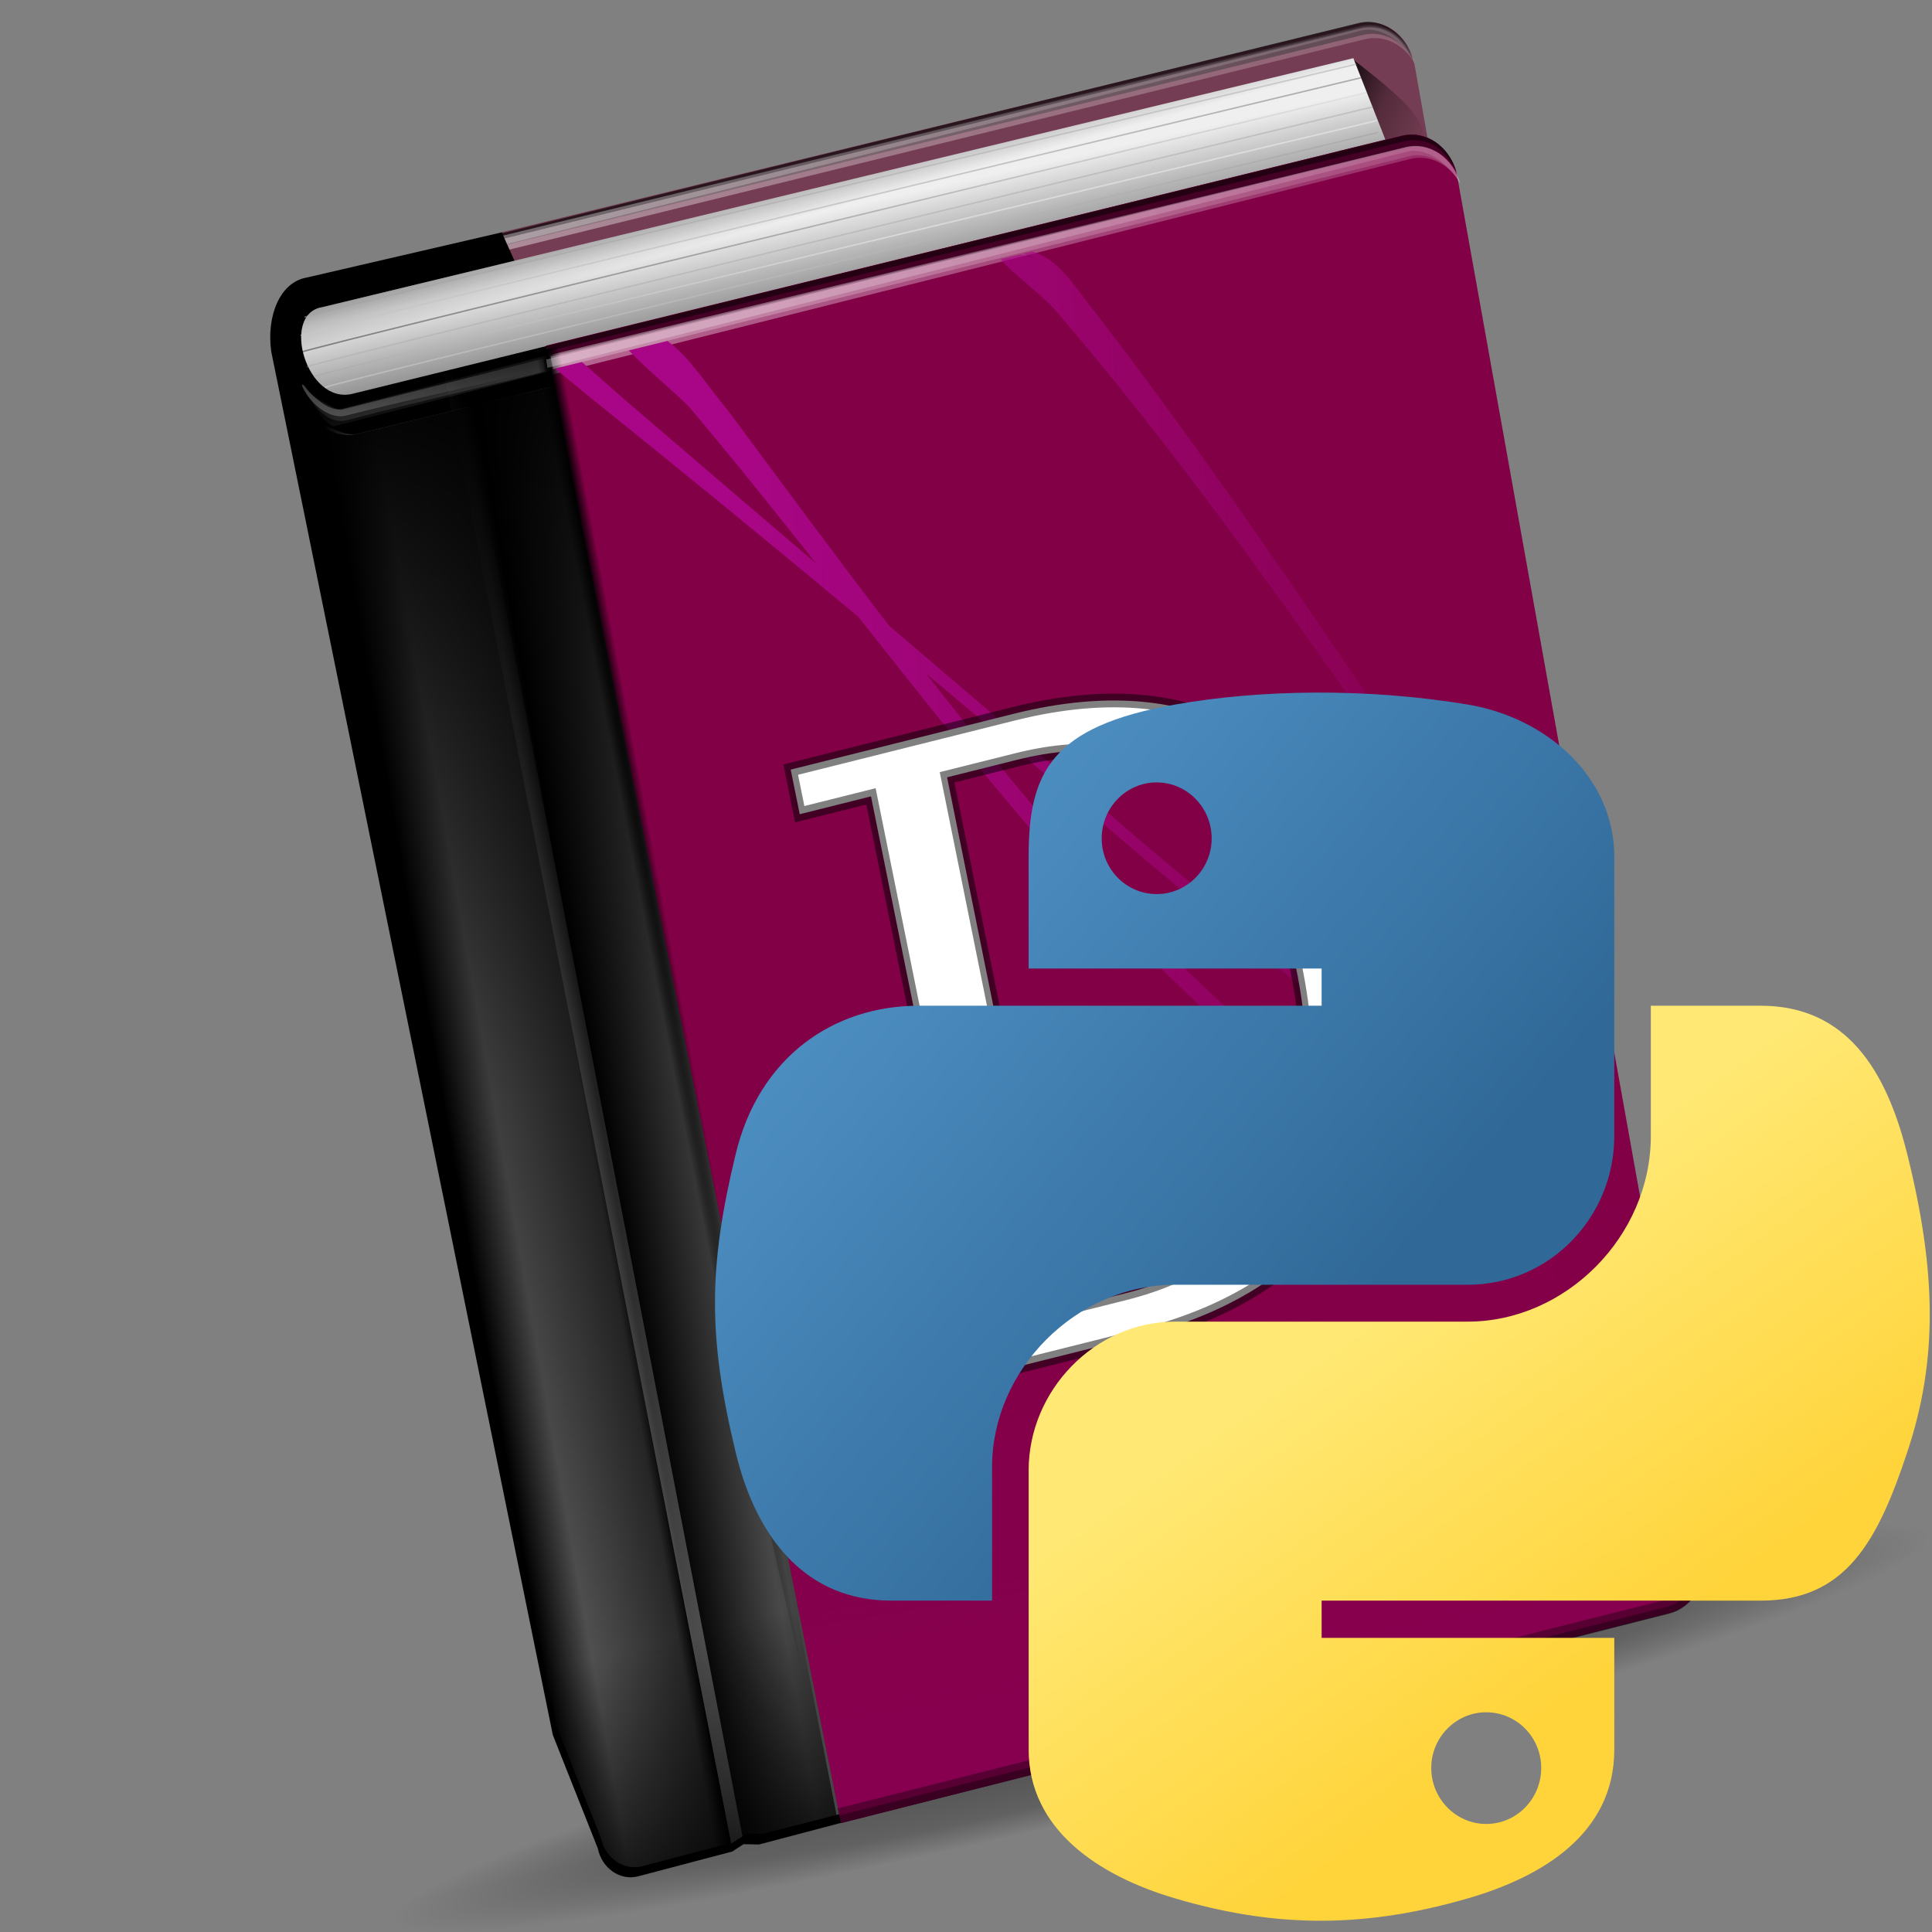 <?xml version="1.0" encoding="UTF-8" standalone="no"?>
<!-- Created with Inkscape (http://www.inkscape.org/) -->

<svg
   version="1.0"
   width="128"
   height="128"
   id="svg1877"
   sodipodi:docname="pyglossary.svg"
   xml:space="preserve"
   inkscape:version="1.2.2 (b0a8486541, 2022-12-01)"
   xmlns:inkscape="http://www.inkscape.org/namespaces/inkscape"
   xmlns:sodipodi="http://sodipodi.sourceforge.net/DTD/sodipodi-0.dtd"
   xmlns:xlink="http://www.w3.org/1999/xlink"
   xmlns="http://www.w3.org/2000/svg"
   xmlns:svg="http://www.w3.org/2000/svg"><rect width="100%" height="100%" fill="#808080" stroke="none"/><sodipodi:namedview
     id="namedview366"
     pagecolor="#ffffff"
     bordercolor="#666666"
     borderopacity="1.0"
     inkscape:showpageshadow="2"
     inkscape:pageopacity="0.0"
     inkscape:pagecheckerboard="0"
     inkscape:deskcolor="#d1d1d1"
     showgrid="false"
     showguides="true"
     inkscape:zoom="2.0058594"
     inkscape:cx="33.152872"
     inkscape:cy="92.728335"
     inkscape:window-width="1920"
     inkscape:window-height="1011"
     inkscape:window-x="0"
     inkscape:window-y="0"
     inkscape:window-maximized="1"
     inkscape:current-layer="svg1877"><sodipodi:guide
       position="127.875,81.387"
       orientation="1,0"
       id="guide594"
       inkscape:locked="false" /><sodipodi:guide
       position="-68.549,0.374"
       orientation="0,-1"
       id="guide596"
       inkscape:locked="false" /></sodipodi:namedview><defs
     id="defs1879"><marker
       refX="0"
       refY="0"
       orient="auto"
       style="overflow:visible"
       id="Arrow1Lstart"><path
         d="M 0,0 L 5,-5 L -12.5,0 L 5,5 L 0,0 z "
         transform="matrix(0.8,0,0,0.8,10,0)"
         style="fill-rule:evenodd;stroke:#000000;stroke-width:1pt;marker-start:none"
         id="path3579" /></marker><radialGradient
       cx="63.912"
       cy="115.709"
       r="63.912"
       fx="63.912"
       fy="115.709"
       id="radialGradient3336"
       xlink:href="#linearGradient3291"
       gradientUnits="userSpaceOnUse"
       gradientTransform="matrix(1,0,0,0.198,0,92.822)" /><linearGradient
       id="linearGradient2087"><stop
         style="stop-color:#4686d8;stop-opacity:1"
         offset="0"
         id="stop2089" /><stop
         style="stop-color:#4686d8;stop-opacity:0"
         offset="1"
         id="stop2091" /></linearGradient><linearGradient
       id="linearGradient2975"><stop
         style="stop-color:#000000;stop-opacity:1"
         offset="0"
         id="stop2977" /><stop
         style="stop-color:#000000;stop-opacity:0"
         offset="1"
         id="stop2979" /></linearGradient><linearGradient
       id="linearGradient2913"><stop
         style="stop-color:#a4c0e4;stop-opacity:1"
         offset="0"
         id="stop2915" /><stop
         style="stop-color:#a4c0e4;stop-opacity:0"
         offset="1"
         id="stop2917" /></linearGradient><linearGradient
       id="linearGradient5477"><stop
         style="stop-color:#000000;stop-opacity:1"
         offset="0"
         id="stop5479" /><stop
         style="stop-color:#ffffff;stop-opacity:1"
         offset="1"
         id="stop5481" /></linearGradient><linearGradient
       id="linearGradient3853"><stop
         style="stop-color:#000000;stop-opacity:1"
         offset="0"
         id="stop3855" /><stop
         style="stop-color:#000000;stop-opacity:0"
         offset="1"
         id="stop3857" /></linearGradient><linearGradient
       id="linearGradient3837"><stop
         style="stop-color:#000000;stop-opacity:1"
         offset="0"
         id="stop3839" /><stop
         style="stop-color:#000000;stop-opacity:0.599"
         offset="0.25"
         id="stop3849" /><stop
         style="stop-color:#000000;stop-opacity:0.278"
         offset="0.5"
         id="stop3847" /><stop
         style="stop-color:#000000;stop-opacity:0"
         offset="1"
         id="stop3841" /></linearGradient><linearGradient
       id="linearGradient3814"><stop
         style="stop-color:#ffffff;stop-opacity:0"
         offset="0"
         id="stop3816" /><stop
         style="stop-color:#ffffff;stop-opacity:0"
         offset="0.185"
         id="stop3824" /><stop
         style="stop-color:#ffffff;stop-opacity:0.336"
         offset="0.281"
         id="stop3822" /><stop
         style="stop-color:#ffffff;stop-opacity:0.17"
         offset="0.451"
         id="stop3829" /><stop
         style="stop-color:#ffffff;stop-opacity:0"
         offset="0.479"
         id="stop3831" /><stop
         style="stop-color:#ffffff;stop-opacity:0.307"
         offset="0.656"
         id="stop3833" /><stop
         style="stop-color:#ffffff;stop-opacity:0"
         offset="1"
         id="stop3818" /></linearGradient><linearGradient
       id="linearGradient3804"><stop
         style="stop-color:#ffffff;stop-opacity:1"
         offset="0"
         id="stop3806" /><stop
         style="stop-color:#ffffff;stop-opacity:0"
         offset="1"
         id="stop3808" /></linearGradient><linearGradient
       id="linearGradient3783"><stop
         style="stop-color:#ffffff;stop-opacity:1"
         offset="0"
         id="stop3785" /><stop
         style="stop-color:#ffffff;stop-opacity:0"
         offset="1"
         id="stop3787" /></linearGradient><linearGradient
       id="linearGradient3771"><stop
         style="stop-color:#f7fafe;stop-opacity:1"
         offset="0"
         id="stop3773" /><stop
         style="stop-color:#f7fafe;stop-opacity:0"
         offset="1"
         id="stop3775" /></linearGradient><linearGradient
       id="linearGradient3756"><stop
         style="stop-color:#000000;stop-opacity:1"
         offset="0"
         id="stop3758" /><stop
         style="stop-color:#000000;stop-opacity:0"
         offset="1"
         id="stop3760" /></linearGradient><linearGradient
       id="linearGradient3742"><stop
         style="stop-color:#ffffff;stop-opacity:1"
         offset="0"
         id="stop3744" /><stop
         style="stop-color:#ffffff;stop-opacity:0"
         offset="1"
         id="stop3746" /></linearGradient><linearGradient
       id="linearGradient3710"><stop
         style="stop-color:#ffffff;stop-opacity:1"
         offset="0"
         id="stop3712" /><stop
         style="stop-color:#ffffff;stop-opacity:0"
         offset="1"
         id="stop3714" /></linearGradient><linearGradient
       id="linearGradient3695"><stop
         style="stop-color:#626262;stop-opacity:1"
         offset="0"
         id="stop3697" /><stop
         style="stop-color:#efefef;stop-opacity:1"
         offset="1"
         id="stop3699" /></linearGradient><linearGradient
       x1="28.138"
       y1="5.62"
       x2="29.138"
       y2="16.588"
       id="linearGradient4014"
       xlink:href="#linearGradient3771"
       gradientUnits="userSpaceOnUse"
       gradientTransform="matrix(2.669,0.525,-0.525,2.669,21.67,-46.789)" /><linearGradient
       x1="28.138"
       y1="5.62"
       x2="29.138"
       y2="16.588"
       id="linearGradient4017"
       xlink:href="#linearGradient3771"
       gradientUnits="userSpaceOnUse"
       gradientTransform="matrix(2.669,0.525,-0.525,2.669,21.67,-46.389)" /><linearGradient
       x1="28.138"
       y1="5.62"
       x2="29.138"
       y2="16.588"
       id="linearGradient4020"
       xlink:href="#linearGradient3771"
       gradientUnits="userSpaceOnUse"
       gradientTransform="matrix(2.669,0.525,-0.525,2.669,21.67,-46.389)" /><radialGradient
       cx="-36.858"
       cy="75.225"
       r="0.972"
       fx="-36.858"
       fy="75.225"
       id="radialGradient4027"
       xlink:href="#linearGradient3853"
       gradientUnits="userSpaceOnUse"
       gradientTransform="matrix(0.947,-1.786603e-2,1.432,109.776,-34.338,-8150.494)" /><linearGradient
       x1="4.911"
       y1="44.649"
       x2="58.885"
       y2="36.866"
       id="linearGradient4031"
       xlink:href="#linearGradient3710"
       gradientUnits="userSpaceOnUse"
       gradientTransform="matrix(2.81,0.553,-0.553,2.81,20.506,-27.138)" /><linearGradient
       x1="4.911"
       y1="44.649"
       x2="58.885"
       y2="36.866"
       id="linearGradient4034"
       xlink:href="#linearGradient3710"
       gradientUnits="userSpaceOnUse"
       gradientTransform="matrix(2.81,0.553,-0.553,2.81,20.506,-27.138)" /><linearGradient
       x1="4.911"
       y1="44.649"
       x2="58.885"
       y2="36.866"
       id="linearGradient4037"
       xlink:href="#linearGradient3710"
       gradientUnits="userSpaceOnUse"
       gradientTransform="matrix(2.81,0.553,-0.553,2.81,20.506,-27.138)" /><linearGradient
       x1="20.607"
       y1="54.213"
       x2="14.044"
       y2="16.438"
       id="linearGradient4042"
       xlink:href="#linearGradient3837"
       gradientUnits="userSpaceOnUse"
       gradientTransform="matrix(2.669,0.525,-0.525,2.669,21.67,-45.789)" /><linearGradient
       x1="6.281"
       y1="35.764"
       x2="14.312"
       y2="35.764"
       id="linearGradient4045"
       xlink:href="#linearGradient3804"
       gradientUnits="userSpaceOnUse"
       gradientTransform="matrix(2.669,0.525,-0.525,2.669,21.67,-45.789)" /><linearGradient
       x1="5.324"
       y1="55.63"
       x2="16.25"
       y2="54.984"
       id="linearGradient4048"
       xlink:href="#linearGradient3783"
       gradientUnits="userSpaceOnUse"
       gradientTransform="matrix(2.669,0.525,-0.525,2.669,21.67,-45.789)" /><linearGradient
       x1="15.688"
       y1="48.891"
       x2="16.753"
       y2="55.438"
       id="linearGradient4051"
       xlink:href="#linearGradient3783"
       gradientUnits="userSpaceOnUse"
       gradientTransform="matrix(2.669,0.525,-0.525,2.669,21.67,-45.789)" /><linearGradient
       x1="15.688"
       y1="48.891"
       x2="16.25"
       y2="54.984"
       id="linearGradient4054"
       xlink:href="#linearGradient3783"
       gradientUnits="userSpaceOnUse"
       gradientTransform="matrix(2.669,0.525,-0.525,2.669,21.67,-45.789)" /><linearGradient
       x1="11.968"
       y1="50.304"
       x2="15.346"
       y2="57.639"
       id="linearGradient4057"
       xlink:href="#linearGradient3756"
       gradientUnits="userSpaceOnUse"
       gradientTransform="matrix(2.669,0.525,-0.525,2.669,21.67,-45.789)" /><linearGradient
       x1="4.911"
       y1="44.649"
       x2="58.885"
       y2="36.866"
       id="linearGradient4061"
       xlink:href="#linearGradient3710"
       gradientUnits="userSpaceOnUse"
       gradientTransform="matrix(2.81,0.553,-0.553,2.81,18.918,-18.76)" /><linearGradient
       x1="4.911"
       y1="44.649"
       x2="58.885"
       y2="36.866"
       id="linearGradient4064"
       xlink:href="#linearGradient3710"
       gradientUnits="userSpaceOnUse"
       gradientTransform="matrix(2.81,0.553,-0.553,2.81,18.918,-18.76)" /><linearGradient
       x1="32.439"
       y1="40"
       x2="33.05"
       y2="42.763"
       id="linearGradient4068"
       xlink:href="#linearGradient3695"
       gradientUnits="userSpaceOnUse"
       gradientTransform="matrix(2.81,0.553,-0.553,2.81,20.506,-27.138)" /><linearGradient
       x1="4.518"
       y1="41.237"
       x2="18.827"
       y2="38.016"
       id="linearGradient4071"
       xlink:href="#linearGradient3814"
       gradientUnits="userSpaceOnUse"
       gradientTransform="matrix(2.669,0.525,-0.525,2.669,21.67,-45.789)" /><linearGradient
       x1="36.107"
       y1="42.069"
       x2="38.78"
       y2="40.875"
       id="linearGradient4075"
       xlink:href="#linearGradient3742"
       gradientUnits="userSpaceOnUse"
       gradientTransform="matrix(2.81,0.553,-0.553,2.81,20.506,-27.138)" /><linearGradient
       x1="92.957"
       y1="-8.955"
       x2="59.824"
       y2="206.726"
       id="linearGradient5127"
       xlink:href="#XMLID_5_"
       gradientUnits="userSpaceOnUse"
       gradientTransform="matrix(0.964,0.112,-0.112,0.964,4.898,-9.153)" /><radialGradient
       cx="51.999"
       cy="-9"
       r="111.001"
       id="XMLID_5_"
       gradientUnits="userSpaceOnUse"><stop
         style="stop-color:#80b3ff;stop-opacity:1"
         offset="0.15"
         id="stop4094" /><stop
         style="stop-color:#69a1f0;stop-opacity:1"
         offset="0.316"
         id="stop4096" /><stop
         style="stop-color:#4888da;stop-opacity:1"
         offset="0.603"
         id="stop4098" /><stop
         style="stop-color:#3378cc;stop-opacity:1"
         offset="0.841"
         id="stop4100" /><stop
         style="stop-color:#2c72c7;stop-opacity:1"
         offset="1"
         id="stop4102" /></radialGradient><linearGradient
       x1="74.062"
       y1="85.125"
       x2="108.062"
       y2="126.062"
       id="linearGradient5483"
       xlink:href="#linearGradient5477"
       gradientUnits="userSpaceOnUse" /><linearGradient
       x1="39.812"
       y1="79.125"
       x2="45.312"
       y2="138.875"
       id="linearGradient5487"
       xlink:href="#linearGradient5477"
       gradientUnits="userSpaceOnUse"
       gradientTransform="translate(0,-1)" /><linearGradient
       x1="34.562"
       y1="99.375"
       x2="44.062"
       y2="125.125"
       id="linearGradient5491"
       xlink:href="#linearGradient5477"
       gradientUnits="userSpaceOnUse"
       gradientTransform="translate(0,-2)" /><linearGradient
       x1="82.312"
       y1="61.875"
       x2="36.312"
       y2="128.312"
       id="linearGradient5495"
       xlink:href="#linearGradient5477"
       gradientUnits="userSpaceOnUse"
       gradientTransform="translate(0,0.7)" /><linearGradient
       x1="82.312"
       y1="61.875"
       x2="72.327"
       y2="133.312"
       id="linearGradient5499"
       xlink:href="#linearGradient5477"
       gradientUnits="userSpaceOnUse"
       gradientTransform="translate(0,-3.3)" /><linearGradient
       x1="82.312"
       y1="61.875"
       x2="72.327"
       y2="133.312"
       id="linearGradient5503"
       xlink:href="#linearGradient5477"
       gradientUnits="userSpaceOnUse"
       gradientTransform="translate(0,1.7)" /><linearGradient
       x1="52.985"
       y1="68.39"
       x2="113.219"
       y2="49.39"
       id="linearGradient2919"
       xlink:href="#linearGradient2913"
       gradientUnits="userSpaceOnUse"
       gradientTransform="matrix(0.999,0.116,-0.116,0.999,2.716,-10.896)" /><radialGradient
       cx="42.618"
       cy="120.642"
       r="3.407"
       fx="42.618"
       fy="120.642"
       id="radialGradient1580"
       xlink:href="#linearGradient2257"
       gradientUnits="userSpaceOnUse"
       gradientTransform="matrix(1.52,8.839467e-2,-0.843,13.788,55.277,-1567.892)" /><radialGradient
       cx="95.506"
       cy="59.592"
       r="47.746"
       fx="95.506"
       fy="59.592"
       id="radialGradient1576"
       xlink:href="#linearGradient3311"
       gradientUnits="userSpaceOnUse"
       gradientTransform="matrix(6.228741e-2,-3.825032e-4,4.90218e-3,0.799,15.06,-17.076)" /><radialGradient
       cx="49.01"
       cy="8.495"
       r="3.975"
       fx="47.371"
       fy="6.77"
       id="radialGradient1569"
       xlink:href="#linearGradient3225"
       gradientUnits="userSpaceOnUse"
       gradientTransform="matrix(1.297,-1.880044e-3,7.085819e-4,0.489,-47.037,18.976)" /><linearGradient
       x1="48.915"
       y1="2.972"
       x2="48.913"
       y2="2.555"
       id="linearGradient1565"
       xlink:href="#linearGradient3217"
       gradientUnits="userSpaceOnUse"
       gradientTransform="matrix(1.297,0,0,1.297,-47.065,12.04)" /><radialGradient
       cx="49.012"
       cy="2.674"
       r="1.725"
       fx="49.012"
       fy="2.674"
       id="radialGradient1562"
       xlink:href="#linearGradient3207"
       gradientUnits="userSpaceOnUse"
       gradientTransform="matrix(1.297,0,0,0.158,-47.065,15.053)" /><linearGradient
       x1="48.499"
       y1="0.812"
       x2="48.733"
       y2="2.366"
       id="linearGradient1559"
       xlink:href="#linearGradient3235"
       gradientUnits="userSpaceOnUse"
       gradientTransform="matrix(1.297,-1.880044e-3,1.880044e-3,1.297,-47.047,12.108)" /><linearGradient
       x1="46.052"
       y1="3.1"
       x2="46.052"
       y2="2.396"
       id="linearGradient1556"
       xlink:href="#linearGradient3251"
       gradientUnits="userSpaceOnUse"
       gradientTransform="matrix(1.29,0,0,1.297,-46.727,12.04)" /><radialGradient
       cx="49.012"
       cy="2.674"
       r="1.725"
       fx="49.012"
       fy="2.674"
       id="radialGradient1553"
       xlink:href="#linearGradient3273"
       gradientUnits="userSpaceOnUse"
       gradientTransform="matrix(0.86,0,0,0.158,-29.371,15.053)" /><linearGradient
       x1="46.052"
       y1="3.1"
       x2="46.052"
       y2="2.396"
       id="linearGradient1550"
       xlink:href="#linearGradient3251"
       gradientUnits="userSpaceOnUse"
       gradientTransform="translate(53.872,19.353)" /><radialGradient
       cx="49.012"
       cy="2.674"
       r="1.725"
       fx="49.012"
       fy="2.674"
       id="radialGradient1547"
       xlink:href="#linearGradient3259"
       gradientUnits="userSpaceOnUse"
       gradientTransform="matrix(0.853,0,0,0.158,-62.041,15.053)" /><radialGradient
       cx="34.678"
       cy="7.462"
       r="47.595"
       fx="34.678"
       fy="7.462"
       id="radialGradient1541"
       xlink:href="#linearGradient3325"
       gradientUnits="userSpaceOnUse"
       gradientTransform="matrix(-1.51,2.641273e-3,-1.167078e-4,-9.110224e-3,87.052,7.439)" /><radialGradient
       cx="34.678"
       cy="7.462"
       r="47.595"
       fx="34.678"
       fy="7.462"
       id="radialGradient1539"
       xlink:href="#linearGradient3303"
       gradientUnits="userSpaceOnUse"
       gradientTransform="matrix(1,0,0,2.608014e-2,0,7.268)" /><linearGradient
       id="linearGradient2257"><stop
         style="stop-color:#b4942a;stop-opacity:1"
         offset="0"
         id="stop2259" /><stop
         style="stop-color:#e4dcc9;stop-opacity:1"
         offset="1"
         id="stop2261" /></linearGradient><linearGradient
       id="linearGradient3207"><stop
         style="stop-color:#ffffff;stop-opacity:1"
         offset="0"
         id="stop3209" /><stop
         style="stop-color:#252525;stop-opacity:0"
         offset="1"
         id="stop3211" /></linearGradient><linearGradient
       id="linearGradient3217"><stop
         style="stop-color:#252525;stop-opacity:1"
         offset="0"
         id="stop3219" /><stop
         style="stop-color:#252525;stop-opacity:0"
         offset="1"
         id="stop3221" /></linearGradient><linearGradient
       id="linearGradient3225"><stop
         style="stop-color:#ffffff;stop-opacity:1"
         offset="0"
         id="stop3227" /><stop
         style="stop-color:#aeaeae;stop-opacity:1"
         offset="1"
         id="stop3229" /></linearGradient><linearGradient
       id="linearGradient3235"><stop
         style="stop-color:#ffffff;stop-opacity:1"
         offset="0"
         id="stop3237" /><stop
         style="stop-color:#ffffff;stop-opacity:0"
         offset="1"
         id="stop3239" /></linearGradient><linearGradient
       id="linearGradient3251"><stop
         style="stop-color:#000000;stop-opacity:1"
         offset="0"
         id="stop3253" /><stop
         style="stop-color:#131313;stop-opacity:0"
         offset="1"
         id="stop3255" /></linearGradient><linearGradient
       id="linearGradient3259"><stop
         style="stop-color:#ffffff;stop-opacity:0.55"
         offset="0"
         id="stop3261" /><stop
         style="stop-color:#000000;stop-opacity:0"
         offset="1"
         id="stop3263" /></linearGradient><linearGradient
       id="linearGradient3273"><stop
         style="stop-color:#ffffff;stop-opacity:0.55"
         offset="0"
         id="stop3275" /><stop
         style="stop-color:#ffffff;stop-opacity:0"
         offset="1"
         id="stop3277" /></linearGradient><linearGradient
       id="linearGradient3291"><stop
         style="stop-color:#000000;stop-opacity:1"
         offset="0"
         id="stop3293" /><stop
         style="stop-color:#000000;stop-opacity:0.625"
         offset="0.676"
         id="stop3100" /><stop
         style="stop-color:#000000;stop-opacity:0"
         offset="1"
         id="stop3295" /></linearGradient><linearGradient
       id="linearGradient3303"><stop
         style="stop-color:#ffffff;stop-opacity:0.683"
         offset="0"
         id="stop3305" /><stop
         style="stop-color:#ffffff;stop-opacity:0"
         offset="1"
         id="stop3307" /></linearGradient><linearGradient
       id="linearGradient3311"><stop
         style="stop-color:#2d2d2d;stop-opacity:1"
         offset="0"
         id="stop3313" /><stop
         style="stop-color:#000000;stop-opacity:1"
         offset="0.5"
         id="stop3319" /><stop
         style="stop-color:#000000;stop-opacity:1"
         offset="1"
         id="stop3315" /></linearGradient><linearGradient
       id="linearGradient3325"><stop
         style="stop-color:#ffffff;stop-opacity:1"
         offset="0"
         id="stop3327" /><stop
         style="stop-color:#ffffff;stop-opacity:0"
         offset="1"
         id="stop3329" /></linearGradient><linearGradient
       id="linearGradient2598"><stop
         style="stop-color:#252525;stop-opacity:1"
         offset="0"
         id="stop2600" /><stop
         style="stop-color:#252525;stop-opacity:1"
         offset="0.5"
         id="stop2606" /><stop
         style="stop-color:#252525;stop-opacity:1"
         offset="0.75"
         id="stop2608" /><stop
         style="stop-color:#000000;stop-opacity:1"
         offset="1"
         id="stop2602" /></linearGradient><linearGradient
       x1="36.107"
       y1="42.069"
       x2="38.78"
       y2="40.875"
       id="linearGradient2094"
       xlink:href="#linearGradient3742"
       gradientUnits="userSpaceOnUse"
       gradientTransform="matrix(2.81,0.553,-0.553,2.81,20.506,-27.138)" /><linearGradient
       x1="4.518"
       y1="41.237"
       x2="18.827"
       y2="38.016"
       id="linearGradient2096"
       xlink:href="#linearGradient3814"
       gradientUnits="userSpaceOnUse"
       gradientTransform="matrix(2.669,0.525,-0.525,2.669,21.67,-45.789)" /><linearGradient
       x1="32.439"
       y1="40"
       x2="33.05"
       y2="42.763"
       id="linearGradient2098"
       xlink:href="#linearGradient3695"
       gradientUnits="userSpaceOnUse"
       gradientTransform="matrix(2.81,0.553,-0.553,2.81,20.506,-27.138)" /><linearGradient
       x1="4.911"
       y1="44.649"
       x2="58.885"
       y2="36.866"
       id="linearGradient2100"
       xlink:href="#linearGradient3710"
       gradientUnits="userSpaceOnUse"
       gradientTransform="matrix(2.81,0.553,-0.553,2.81,18.918,-18.76)" /><linearGradient
       x1="4.911"
       y1="44.649"
       x2="58.885"
       y2="36.866"
       id="linearGradient2102"
       xlink:href="#linearGradient3710"
       gradientUnits="userSpaceOnUse"
       gradientTransform="matrix(2.81,0.553,-0.553,2.81,18.918,-18.76)" /><linearGradient
       x1="74.062"
       y1="85.125"
       x2="108.062"
       y2="126.062"
       id="linearGradient2104"
       xlink:href="#linearGradient5477"
       gradientUnits="userSpaceOnUse" /><linearGradient
       x1="39.812"
       y1="79.125"
       x2="45.312"
       y2="138.875"
       id="linearGradient2106"
       xlink:href="#linearGradient5477"
       gradientUnits="userSpaceOnUse"
       gradientTransform="translate(0,-1)" /><linearGradient
       x1="34.562"
       y1="99.375"
       x2="44.062"
       y2="125.125"
       id="linearGradient2108"
       xlink:href="#linearGradient5477"
       gradientUnits="userSpaceOnUse"
       gradientTransform="translate(0,-2)" /><linearGradient
       x1="82.312"
       y1="61.875"
       x2="36.312"
       y2="128.312"
       id="linearGradient2110"
       xlink:href="#linearGradient5477"
       gradientUnits="userSpaceOnUse"
       gradientTransform="translate(0,0.7)" /><linearGradient
       x1="82.312"
       y1="61.875"
       x2="72.327"
       y2="133.312"
       id="linearGradient2112"
       xlink:href="#linearGradient5477"
       gradientUnits="userSpaceOnUse"
       gradientTransform="translate(0,-3.3)" /><linearGradient
       x1="82.312"
       y1="61.875"
       x2="72.327"
       y2="133.312"
       id="linearGradient2114"
       xlink:href="#linearGradient5477"
       gradientUnits="userSpaceOnUse"
       gradientTransform="translate(0,1.7)" /><linearGradient
       x1="11.968"
       y1="50.304"
       x2="15.346"
       y2="57.639"
       id="linearGradient2116"
       xlink:href="#linearGradient3756"
       gradientUnits="userSpaceOnUse"
       gradientTransform="matrix(2.669,0.525,-0.525,2.669,21.67,-45.789)" /><linearGradient
       x1="15.688"
       y1="48.891"
       x2="16.25"
       y2="54.984"
       id="linearGradient2118"
       xlink:href="#linearGradient3783"
       gradientUnits="userSpaceOnUse"
       gradientTransform="matrix(2.669,0.525,-0.525,2.669,21.67,-45.789)" /><linearGradient
       x1="15.688"
       y1="48.891"
       x2="16.753"
       y2="55.438"
       id="linearGradient2120"
       xlink:href="#linearGradient3783"
       gradientUnits="userSpaceOnUse"
       gradientTransform="matrix(2.669,0.525,-0.525,2.669,21.67,-45.789)" /><linearGradient
       x1="5.324"
       y1="55.63"
       x2="16.25"
       y2="54.984"
       id="linearGradient2122"
       xlink:href="#linearGradient3783"
       gradientUnits="userSpaceOnUse"
       gradientTransform="matrix(2.669,0.525,-0.525,2.669,21.67,-45.789)" /><linearGradient
       x1="6.281"
       y1="35.764"
       x2="14.312"
       y2="35.764"
       id="linearGradient2124"
       xlink:href="#linearGradient3804"
       gradientUnits="userSpaceOnUse"
       gradientTransform="matrix(2.669,0.525,-0.525,2.669,21.67,-45.789)" /><linearGradient
       x1="20.607"
       y1="54.213"
       x2="14.044"
       y2="16.438"
       id="linearGradient2126"
       xlink:href="#linearGradient3837"
       gradientUnits="userSpaceOnUse"
       gradientTransform="matrix(2.669,0.525,-0.525,2.669,21.67,-45.789)" /><linearGradient
       x1="92.957"
       y1="-8.955"
       x2="59.824"
       y2="206.726"
       id="linearGradient2128"
       xlink:href="#XMLID_5_"
       gradientUnits="userSpaceOnUse"
       gradientTransform="matrix(0.964,0.112,-0.112,0.964,4.898,-9.153)" /><linearGradient
       x1="4.911"
       y1="44.649"
       x2="58.885"
       y2="36.866"
       id="linearGradient2130"
       xlink:href="#linearGradient3710"
       gradientUnits="userSpaceOnUse"
       gradientTransform="matrix(2.81,0.553,-0.553,2.81,20.506,-27.138)" /><radialGradient
       cx="-36.858"
       cy="75.225"
       r="0.972"
       fx="-36.858"
       fy="75.225"
       id="radialGradient2132"
       xlink:href="#linearGradient3853"
       gradientUnits="userSpaceOnUse"
       gradientTransform="matrix(0.947,-1.786603e-2,1.432,109.776,-34.338,-8150.494)" /><linearGradient
       x1="4.911"
       y1="44.649"
       x2="58.885"
       y2="36.866"
       id="linearGradient2134"
       xlink:href="#linearGradient3710"
       gradientUnits="userSpaceOnUse"
       gradientTransform="matrix(2.81,0.553,-0.553,2.81,20.506,-27.138)" /><linearGradient
       x1="4.911"
       y1="44.649"
       x2="58.885"
       y2="36.866"
       id="linearGradient2136"
       xlink:href="#linearGradient3710"
       gradientUnits="userSpaceOnUse"
       gradientTransform="matrix(2.81,0.553,-0.553,2.81,20.506,-27.138)" /><linearGradient
       x1="28.138"
       y1="5.62"
       x2="29.138"
       y2="16.588"
       id="linearGradient2138"
       xlink:href="#linearGradient3771"
       gradientUnits="userSpaceOnUse"
       gradientTransform="matrix(2.669,0.525,-0.525,2.669,21.67,-46.389)" /><linearGradient
       x1="28.138"
       y1="5.62"
       x2="29.138"
       y2="16.588"
       id="linearGradient2140"
       xlink:href="#linearGradient3771"
       gradientUnits="userSpaceOnUse"
       gradientTransform="matrix(2.669,0.525,-0.525,2.669,21.67,-46.389)" /><linearGradient
       x1="28.138"
       y1="5.62"
       x2="29.138"
       y2="16.588"
       id="linearGradient2142"
       xlink:href="#linearGradient3771"
       gradientUnits="userSpaceOnUse"
       gradientTransform="matrix(2.669,0.525,-0.525,2.669,21.67,-46.789)" /><linearGradient
       x1="52.985"
       y1="68.39"
       x2="113.219"
       y2="49.39"
       id="linearGradient2144"
       xlink:href="#linearGradient2913"
       gradientUnits="userSpaceOnUse"
       gradientTransform="matrix(0.999,0.116,-0.116,0.999,2.716,-10.896)" /><linearGradient
       x1="52.985"
       y1="68.39"
       x2="113.219"
       y2="49.39"
       id="linearGradient2067"
       xlink:href="#linearGradient2913"
       gradientUnits="userSpaceOnUse"
       gradientTransform="matrix(0.999,0.116,-0.116,0.999,8.72,2.534)" /><linearGradient
       x1="4.911"
       y1="44.649"
       x2="58.885"
       y2="36.866"
       id="linearGradient2083"
       xlink:href="#linearGradient3710"
       gradientUnits="userSpaceOnUse"
       gradientTransform="matrix(2.81,-0.553,-0.553,-2.81,20.76,149.97)" /><linearGradient
       x1="4.911"
       y1="44.649"
       x2="58.885"
       y2="36.866"
       id="linearGradient2086"
       xlink:href="#linearGradient3710"
       gradientUnits="userSpaceOnUse"
       gradientTransform="matrix(2.81,-0.553,-0.553,-2.81,20.76,149.97)" /><radialGradient
       cx="-36.858"
       cy="75.225"
       r="0.972"
       fx="-36.858"
       fy="75.225"
       id="radialGradient2089"
       xlink:href="#linearGradient3853"
       gradientUnits="userSpaceOnUse"
       gradientTransform="matrix(0.947,1.786603e-2,1.432,-109.776,-34.084,8273.326)" /><linearGradient
       x1="4.911"
       y1="44.649"
       x2="58.885"
       y2="36.866"
       id="linearGradient2092"
       xlink:href="#linearGradient3710"
       gradientUnits="userSpaceOnUse"
       gradientTransform="matrix(2.81,-0.553,-0.553,-2.81,20.76,149.97)" /><linearGradient
       x1="92.146"
       y1="-60.187"
       x2="59.409"
       y2="214.473"
       id="linearGradient2097"
       xlink:href="#XMLID_5_"
       gradientUnits="userSpaceOnUse"
       gradientTransform="matrix(0.964,-0.112,-0.112,-0.964,5.153,131.986)" /><linearGradient
       x1="20.607"
       y1="54.213"
       x2="14.044"
       y2="16.438"
       id="linearGradient2101"
       xlink:href="#linearGradient3837"
       gradientUnits="userSpaceOnUse"
       gradientTransform="matrix(2.669,-0.525,-0.525,-2.669,21.924,168.621)" /><linearGradient
       x1="6.281"
       y1="35.764"
       x2="14.312"
       y2="35.764"
       id="linearGradient2105"
       xlink:href="#linearGradient3804"
       gradientUnits="userSpaceOnUse"
       gradientTransform="matrix(2.669,-0.525,-0.525,-2.669,21.924,168.621)" /><linearGradient
       x1="5.324"
       y1="55.63"
       x2="16.25"
       y2="54.984"
       id="linearGradient2109"
       xlink:href="#linearGradient3783"
       gradientUnits="userSpaceOnUse"
       gradientTransform="matrix(2.669,-0.525,-0.525,-2.669,21.924,168.621)" /><linearGradient
       x1="15.688"
       y1="48.891"
       x2="16.753"
       y2="55.438"
       id="linearGradient2113"
       xlink:href="#linearGradient3783"
       gradientUnits="userSpaceOnUse"
       gradientTransform="matrix(2.669,-0.525,-0.525,-2.669,21.924,168.621)" /><linearGradient
       x1="15.688"
       y1="48.891"
       x2="16.25"
       y2="54.984"
       id="linearGradient2117"
       xlink:href="#linearGradient3783"
       gradientUnits="userSpaceOnUse"
       gradientTransform="matrix(2.669,-0.525,-0.525,-2.669,21.924,168.621)" /><linearGradient
       x1="15.214"
       y1="58.94"
       x2="14.702"
       y2="56.033"
       id="linearGradient2121"
       xlink:href="#linearGradient3756"
       gradientUnits="userSpaceOnUse"
       gradientTransform="matrix(2.669,-0.525,-0.525,-2.669,21.924,168.621)" /><linearGradient
       x1="4.911"
       y1="44.649"
       x2="58.885"
       y2="36.866"
       id="linearGradient2132"
       xlink:href="#linearGradient3710"
       gradientUnits="userSpaceOnUse"
       gradientTransform="matrix(2.81,-0.553,-0.553,-2.81,19.172,140.993)" /><linearGradient
       x1="4.911"
       y1="44.649"
       x2="58.885"
       y2="36.866"
       id="linearGradient2135"
       xlink:href="#linearGradient3710"
       gradientUnits="userSpaceOnUse"
       gradientTransform="matrix(2.81,-0.553,-0.553,-2.81,19.172,141.093)" /><linearGradient
       x1="32.439"
       y1="40"
       x2="33.05"
       y2="42.763"
       id="linearGradient2139"
       xlink:href="#linearGradient3695"
       gradientUnits="userSpaceOnUse"
       gradientTransform="matrix(2.81,-0.553,-0.553,-2.81,20.76,149.97)" /><linearGradient
       x1="4.518"
       y1="41.237"
       x2="18.827"
       y2="38.016"
       id="linearGradient2143"
       xlink:href="#linearGradient3814"
       gradientUnits="userSpaceOnUse"
       gradientTransform="matrix(2.669,-0.525,-0.525,-2.669,21.924,168.621)" /><linearGradient
       x1="36.992"
       y1="42.161"
       x2="38.914"
       y2="39.759"
       id="linearGradient2147"
       xlink:href="#linearGradient3837"
       gradientUnits="userSpaceOnUse"
       gradientTransform="matrix(2.81,-0.553,-0.553,-2.81,20.76,149.97)" /><linearGradient
       x1="28.947"
       y1="125.896"
       x2="28.947"
       y2="104.955"
       id="linearGradient2981"
       xlink:href="#linearGradient2975"
       gradientUnits="userSpaceOnUse" /><linearGradient
       x1="68.236"
       y1="120.294"
       x2="70.711"
       y2="86.634"
       id="linearGradient2093"
       xlink:href="#linearGradient2087"
       gradientUnits="userSpaceOnUse" /><linearGradient
       x1="36.992"
       y1="42.161"
       x2="38.914"
       y2="39.759"
       id="linearGradient2127"
       xlink:href="#linearGradient3837"
       gradientUnits="userSpaceOnUse"
       gradientTransform="matrix(2.81,-0.553,-0.553,-2.81,20.76,149.97)" /><linearGradient
       x1="4.518"
       y1="41.237"
       x2="18.827"
       y2="38.016"
       id="linearGradient2129"
       xlink:href="#linearGradient3814"
       gradientUnits="userSpaceOnUse"
       gradientTransform="matrix(2.669,-0.525,-0.525,-2.669,21.924,168.621)" /><linearGradient
       x1="32.439"
       y1="40"
       x2="33.05"
       y2="42.763"
       id="linearGradient2131"
       xlink:href="#linearGradient3695"
       gradientUnits="userSpaceOnUse"
       gradientTransform="matrix(2.81,-0.553,-0.553,-2.81,20.76,149.97)" /><linearGradient
       x1="4.911"
       y1="44.649"
       x2="58.885"
       y2="36.866"
       id="linearGradient2133"
       xlink:href="#linearGradient3710"
       gradientUnits="userSpaceOnUse"
       gradientTransform="matrix(2.81,-0.553,-0.553,-2.81,19.172,141.093)" /><linearGradient
       x1="4.911"
       y1="44.649"
       x2="58.885"
       y2="36.866"
       id="linearGradient2137"
       xlink:href="#linearGradient3710"
       gradientUnits="userSpaceOnUse"
       gradientTransform="matrix(2.81,-0.553,-0.553,-2.81,19.172,140.993)" /><linearGradient
       x1="15.214"
       y1="58.94"
       x2="14.702"
       y2="56.033"
       id="linearGradient2156"
       xlink:href="#linearGradient3756"
       gradientUnits="userSpaceOnUse"
       gradientTransform="matrix(2.669,-0.525,-0.525,-2.669,21.924,168.621)" /><linearGradient
       x1="15.688"
       y1="48.891"
       x2="16.25"
       y2="54.984"
       id="linearGradient2158"
       xlink:href="#linearGradient3783"
       gradientUnits="userSpaceOnUse"
       gradientTransform="matrix(2.669,-0.525,-0.525,-2.669,21.924,168.621)" /><linearGradient
       x1="15.688"
       y1="48.891"
       x2="16.753"
       y2="55.438"
       id="linearGradient2160"
       xlink:href="#linearGradient3783"
       gradientUnits="userSpaceOnUse"
       gradientTransform="matrix(2.669,-0.525,-0.525,-2.669,21.924,168.621)" /><linearGradient
       x1="5.324"
       y1="55.63"
       x2="16.25"
       y2="54.984"
       id="linearGradient2162"
       xlink:href="#linearGradient3783"
       gradientUnits="userSpaceOnUse"
       gradientTransform="matrix(2.669,-0.525,-0.525,-2.669,21.924,168.621)" /><linearGradient
       x1="6.281"
       y1="35.764"
       x2="14.312"
       y2="35.764"
       id="linearGradient2164"
       xlink:href="#linearGradient3804"
       gradientUnits="userSpaceOnUse"
       gradientTransform="matrix(2.669,-0.525,-0.525,-2.669,21.924,168.621)" /><linearGradient
       x1="20.607"
       y1="54.213"
       x2="14.044"
       y2="16.438"
       id="linearGradient2166"
       xlink:href="#linearGradient3837"
       gradientUnits="userSpaceOnUse"
       gradientTransform="matrix(2.669,-0.525,-0.525,-2.669,21.924,168.621)" /><linearGradient
       x1="92.146"
       y1="-60.187"
       x2="59.409"
       y2="214.473"
       id="linearGradient2168"
       xlink:href="#XMLID_5_"
       gradientUnits="userSpaceOnUse"
       gradientTransform="matrix(0.964,-0.112,-0.112,-0.964,5.153,131.986)" /><linearGradient
       x1="4.911"
       y1="44.649"
       x2="58.885"
       y2="36.866"
       id="linearGradient2170"
       xlink:href="#linearGradient3710"
       gradientUnits="userSpaceOnUse"
       gradientTransform="matrix(2.81,-0.553,-0.553,-2.81,20.76,149.97)" /><radialGradient
       cx="-36.858"
       cy="75.225"
       r="0.972"
       fx="-36.858"
       fy="75.225"
       id="radialGradient2172"
       xlink:href="#linearGradient3853"
       gradientUnits="userSpaceOnUse"
       gradientTransform="matrix(0.947,1.786603e-2,1.432,-109.776,-34.084,8273.326)" /><linearGradient
       x1="4.911"
       y1="44.649"
       x2="58.885"
       y2="36.866"
       id="linearGradient2174"
       xlink:href="#linearGradient3710"
       gradientUnits="userSpaceOnUse"
       gradientTransform="matrix(2.81,-0.553,-0.553,-2.81,20.76,149.97)" /><linearGradient
       x1="68.236"
       y1="120.294"
       x2="70.711"
       y2="86.634"
       id="linearGradient2176"
       xlink:href="#linearGradient2087"
       gradientUnits="userSpaceOnUse" /><linearGradient
       x1="4.911"
       y1="44.649"
       x2="58.885"
       y2="36.866"
       id="linearGradient2178"
       xlink:href="#linearGradient3710"
       gradientUnits="userSpaceOnUse"
       gradientTransform="matrix(2.81,-0.553,-0.553,-2.81,20.76,149.97)" /><linearGradient
       x1="52.985"
       y1="68.39"
       x2="113.219"
       y2="49.39"
       id="linearGradient2180"
       xlink:href="#linearGradient2913"
       gradientUnits="userSpaceOnUse"
       gradientTransform="matrix(0.999,0.116,-0.116,0.999,8.72,2.534)" /><linearGradient
       x1="28.947"
       y1="125.896"
       x2="28.947"
       y2="104.955"
       id="linearGradient2182"
       xlink:href="#linearGradient2975"
       gradientUnits="userSpaceOnUse" /><linearGradient
       x1="36.992"
       y1="42.161"
       x2="38.914"
       y2="39.759"
       id="linearGradient2533"
       xlink:href="#linearGradient3837"
       gradientUnits="userSpaceOnUse"
       gradientTransform="matrix(2.934,-0.578,-0.578,-2.935,20.884,149.786)" /><linearGradient
       x1="4.518"
       y1="41.237"
       x2="18.827"
       y2="38.016"
       id="linearGradient2535"
       xlink:href="#linearGradient3814"
       gradientUnits="userSpaceOnUse"
       gradientTransform="matrix(2.786,-0.549,-0.548,-2.787,22.1,169.266)" /><linearGradient
       x1="32.439"
       y1="40"
       x2="33.05"
       y2="42.763"
       id="linearGradient2537"
       xlink:href="#linearGradient3695"
       gradientUnits="userSpaceOnUse"
       gradientTransform="matrix(2.934,-0.578,-0.578,-2.935,20.884,149.786)" /><linearGradient
       x1="4.911"
       y1="44.649"
       x2="58.885"
       y2="36.866"
       id="linearGradient2539"
       xlink:href="#linearGradient3710"
       gradientUnits="userSpaceOnUse"
       gradientTransform="matrix(2.934,-0.578,-0.578,-2.935,19.226,140.515)" /><linearGradient
       x1="4.911"
       y1="44.649"
       x2="58.885"
       y2="36.866"
       id="linearGradient2541"
       xlink:href="#linearGradient3710"
       gradientUnits="userSpaceOnUse"
       gradientTransform="matrix(2.934,-0.578,-0.578,-2.935,19.226,140.411)" /><linearGradient
       x1="74.062"
       y1="85.125"
       x2="108.062"
       y2="126.062"
       id="linearGradient2543"
       xlink:href="#linearGradient5477"
       gradientUnits="userSpaceOnUse" /><linearGradient
       x1="39.812"
       y1="79.125"
       x2="45.312"
       y2="138.875"
       id="linearGradient2545"
       xlink:href="#linearGradient5477"
       gradientUnits="userSpaceOnUse"
       gradientTransform="translate(0,-1)" /><linearGradient
       x1="34.562"
       y1="99.375"
       x2="44.062"
       y2="125.125"
       id="linearGradient2547"
       xlink:href="#linearGradient5477"
       gradientUnits="userSpaceOnUse"
       gradientTransform="translate(0,-2)" /><linearGradient
       x1="82.312"
       y1="61.875"
       x2="36.312"
       y2="128.312"
       id="linearGradient2549"
       xlink:href="#linearGradient5477"
       gradientUnits="userSpaceOnUse"
       gradientTransform="translate(0,0.7)" /><linearGradient
       x1="82.312"
       y1="61.875"
       x2="72.327"
       y2="133.312"
       id="linearGradient2551"
       xlink:href="#linearGradient5477"
       gradientUnits="userSpaceOnUse"
       gradientTransform="translate(0,-3.3)" /><linearGradient
       x1="82.312"
       y1="61.875"
       x2="72.327"
       y2="133.312"
       id="linearGradient2553"
       xlink:href="#linearGradient5477"
       gradientUnits="userSpaceOnUse"
       gradientTransform="translate(0,1.7)" /><linearGradient
       x1="15.214"
       y1="58.94"
       x2="14.702"
       y2="56.033"
       id="linearGradient2555"
       xlink:href="#linearGradient3756"
       gradientUnits="userSpaceOnUse"
       gradientTransform="matrix(2.786,-0.549,-0.548,-2.787,22.1,169.266)" /><linearGradient
       x1="15.688"
       y1="48.891"
       x2="16.25"
       y2="54.984"
       id="linearGradient2557"
       xlink:href="#linearGradient3783"
       gradientUnits="userSpaceOnUse"
       gradientTransform="matrix(2.786,-0.549,-0.548,-2.787,22.1,169.266)" /><linearGradient
       x1="15.688"
       y1="48.891"
       x2="16.753"
       y2="55.438"
       id="linearGradient2559"
       xlink:href="#linearGradient3783"
       gradientUnits="userSpaceOnUse"
       gradientTransform="matrix(2.786,-0.549,-0.548,-2.787,22.1,169.266)" /><linearGradient
       x1="5.324"
       y1="55.63"
       x2="16.25"
       y2="54.984"
       id="linearGradient2561"
       xlink:href="#linearGradient3783"
       gradientUnits="userSpaceOnUse"
       gradientTransform="matrix(2.786,-0.549,-0.548,-2.787,22.1,169.266)" /><linearGradient
       x1="6.281"
       y1="35.764"
       x2="14.312"
       y2="35.764"
       id="linearGradient2563"
       xlink:href="#linearGradient3804"
       gradientUnits="userSpaceOnUse"
       gradientTransform="matrix(2.786,-0.549,-0.548,-2.787,22.1,169.266)" /><linearGradient
       x1="20.607"
       y1="54.213"
       x2="14.044"
       y2="16.438"
       id="linearGradient2565"
       xlink:href="#linearGradient3837"
       gradientUnits="userSpaceOnUse"
       gradientTransform="matrix(2.786,-0.549,-0.548,-2.787,22.1,169.266)" /><linearGradient
       x1="92.146"
       y1="-60.187"
       x2="59.409"
       y2="214.473"
       id="linearGradient2567"
       xlink:href="#XMLID_5_"
       gradientUnits="userSpaceOnUse"
       gradientTransform="matrix(1.007,-0.117,-0.117,-1.007,4.59,131.004)" /><linearGradient
       x1="4.911"
       y1="44.649"
       x2="58.885"
       y2="36.866"
       id="linearGradient2569"
       xlink:href="#linearGradient3710"
       gradientUnits="userSpaceOnUse"
       gradientTransform="matrix(2.934,-0.578,-0.578,-2.935,20.884,149.786)" /><radialGradient
       cx="-36.858"
       cy="75.225"
       r="0.972"
       fx="-36.858"
       fy="75.225"
       id="radialGradient2571"
       xlink:href="#linearGradient3853"
       gradientUnits="userSpaceOnUse"
       gradientTransform="matrix(0.989,1.835001e-2,1.495,-112.75,-36.375,8490.872)" /><linearGradient
       x1="4.911"
       y1="44.649"
       x2="58.885"
       y2="36.866"
       id="linearGradient2573"
       xlink:href="#linearGradient3710"
       gradientUnits="userSpaceOnUse"
       gradientTransform="matrix(2.934,-0.578,-0.578,-2.935,20.884,149.786)" /><linearGradient
       x1="68.236"
       y1="120.294"
       x2="70.711"
       y2="86.634"
       id="linearGradient2575"
       xlink:href="#linearGradient2087"
       gradientUnits="userSpaceOnUse"
       gradientTransform="matrix(1.044,0,0,1.044,-0.79,-6.841)" /><linearGradient
       x1="4.911"
       y1="44.649"
       x2="58.885"
       y2="36.866"
       id="linearGradient2577"
       xlink:href="#linearGradient3710"
       gradientUnits="userSpaceOnUse"
       gradientTransform="matrix(2.934,-0.578,-0.578,-2.935,20.884,149.786)" /><linearGradient
       x1="52.985"
       y1="68.39"
       x2="113.219"
       y2="49.39"
       id="linearGradient2579"
       xlink:href="#linearGradient2913"
       gradientUnits="userSpaceOnUse"
       gradientTransform="matrix(1.043,-0.121,-0.121,-1.044,-1.855,132.963)" /><linearGradient
       x1="28.947"
       y1="125.896"
       x2="28.947"
       y2="104.955"
       id="linearGradient2581"
       xlink:href="#linearGradient2975"
       gradientUnits="userSpaceOnUse"
       gradientTransform="matrix(1.044,0,0,1.044,-0.79,-6.841)" /><linearGradient
       x1="36.992"
       y1="42.161"
       x2="38.914"
       y2="39.759"
       id="linearGradient12094"
       xlink:href="#linearGradient3837"
       gradientUnits="userSpaceOnUse"
       gradientTransform="matrix(2.934,-0.578,-0.578,-2.935,20.884,149.786)" /><linearGradient
       x1="4.518"
       y1="41.237"
       x2="18.827"
       y2="38.016"
       id="linearGradient12096"
       xlink:href="#linearGradient3814"
       gradientUnits="userSpaceOnUse"
       gradientTransform="matrix(2.786,-0.549,-0.548,-2.787,22.1,169.266)" /><linearGradient
       x1="32.439"
       y1="40"
       x2="33.05"
       y2="42.763"
       id="linearGradient12098"
       xlink:href="#linearGradient3695"
       gradientUnits="userSpaceOnUse"
       gradientTransform="matrix(2.934,-0.578,-0.578,-2.935,20.884,149.786)" /><linearGradient
       x1="4.911"
       y1="44.649"
       x2="58.885"
       y2="36.866"
       id="linearGradient12100"
       xlink:href="#linearGradient3710"
       gradientUnits="userSpaceOnUse"
       gradientTransform="matrix(2.934,-0.578,-0.578,-2.935,19.226,140.515)" /><linearGradient
       x1="4.911"
       y1="44.649"
       x2="58.885"
       y2="36.866"
       id="linearGradient12102"
       xlink:href="#linearGradient3710"
       gradientUnits="userSpaceOnUse"
       gradientTransform="matrix(2.934,-0.578,-0.578,-2.935,19.226,140.411)" /><linearGradient
       x1="74.062"
       y1="85.125"
       x2="108.062"
       y2="126.062"
       id="linearGradient12104"
       xlink:href="#linearGradient5477"
       gradientUnits="userSpaceOnUse" /><linearGradient
       x1="39.812"
       y1="79.125"
       x2="45.312"
       y2="138.875"
       id="linearGradient12106"
       xlink:href="#linearGradient5477"
       gradientUnits="userSpaceOnUse"
       gradientTransform="translate(0,-1)" /><linearGradient
       x1="34.562"
       y1="99.375"
       x2="44.062"
       y2="125.125"
       id="linearGradient12108"
       xlink:href="#linearGradient5477"
       gradientUnits="userSpaceOnUse"
       gradientTransform="translate(0,-2)" /><linearGradient
       x1="82.312"
       y1="61.875"
       x2="36.312"
       y2="128.312"
       id="linearGradient12110"
       xlink:href="#linearGradient5477"
       gradientUnits="userSpaceOnUse"
       gradientTransform="translate(0,0.7)" /><linearGradient
       x1="82.312"
       y1="61.875"
       x2="72.327"
       y2="133.312"
       id="linearGradient12112"
       xlink:href="#linearGradient5477"
       gradientUnits="userSpaceOnUse"
       gradientTransform="translate(0,-3.3)" /><linearGradient
       x1="82.312"
       y1="61.875"
       x2="72.327"
       y2="133.312"
       id="linearGradient12114"
       xlink:href="#linearGradient5477"
       gradientUnits="userSpaceOnUse"
       gradientTransform="translate(0,1.7)" /><linearGradient
       x1="15.214"
       y1="58.94"
       x2="14.702"
       y2="56.033"
       id="linearGradient12116"
       xlink:href="#linearGradient3756"
       gradientUnits="userSpaceOnUse"
       gradientTransform="matrix(2.786,-0.549,-0.548,-2.787,22.1,169.266)" /><linearGradient
       x1="15.688"
       y1="48.891"
       x2="16.25"
       y2="54.984"
       id="linearGradient12118"
       xlink:href="#linearGradient3783"
       gradientUnits="userSpaceOnUse"
       gradientTransform="matrix(2.786,-0.549,-0.548,-2.787,22.1,169.266)" /><linearGradient
       x1="15.688"
       y1="48.891"
       x2="16.753"
       y2="55.438"
       id="linearGradient12120"
       xlink:href="#linearGradient3783"
       gradientUnits="userSpaceOnUse"
       gradientTransform="matrix(2.786,-0.549,-0.548,-2.787,22.1,169.266)" /><linearGradient
       x1="5.324"
       y1="55.63"
       x2="16.25"
       y2="54.984"
       id="linearGradient12122"
       xlink:href="#linearGradient3783"
       gradientUnits="userSpaceOnUse"
       gradientTransform="matrix(2.786,-0.549,-0.548,-2.787,22.1,169.266)" /><linearGradient
       x1="6.281"
       y1="35.764"
       x2="14.312"
       y2="35.764"
       id="linearGradient12124"
       xlink:href="#linearGradient3804"
       gradientUnits="userSpaceOnUse"
       gradientTransform="matrix(2.786,-0.549,-0.548,-2.787,22.1,169.266)" /><linearGradient
       x1="20.607"
       y1="54.213"
       x2="14.044"
       y2="16.438"
       id="linearGradient12126"
       xlink:href="#linearGradient3837"
       gradientUnits="userSpaceOnUse"
       gradientTransform="matrix(2.786,-0.549,-0.548,-2.787,22.1,169.266)" /><linearGradient
       x1="92.146"
       y1="-60.187"
       x2="59.409"
       y2="214.473"
       id="linearGradient12128"
       xlink:href="#XMLID_5_"
       gradientUnits="userSpaceOnUse"
       gradientTransform="matrix(1.007,-0.117,-0.117,-1.007,4.59,131.004)" /><linearGradient
       x1="4.911"
       y1="44.649"
       x2="58.885"
       y2="36.866"
       id="linearGradient12130"
       xlink:href="#linearGradient3710"
       gradientUnits="userSpaceOnUse"
       gradientTransform="matrix(2.934,-0.578,-0.578,-2.935,20.884,149.786)" /><radialGradient
       cx="-36.858"
       cy="75.225"
       r="0.972"
       fx="-36.858"
       fy="75.225"
       id="radialGradient12132"
       xlink:href="#linearGradient3853"
       gradientUnits="userSpaceOnUse"
       gradientTransform="matrix(0.989,1.835001e-2,1.495,-112.75,-36.375,8490.872)" /><linearGradient
       x1="4.911"
       y1="44.649"
       x2="58.885"
       y2="36.866"
       id="linearGradient12134"
       xlink:href="#linearGradient3710"
       gradientUnits="userSpaceOnUse"
       gradientTransform="matrix(2.934,-0.578,-0.578,-2.935,20.884,149.786)" /><linearGradient
       x1="68.236"
       y1="120.294"
       x2="70.711"
       y2="86.634"
       id="linearGradient12136"
       xlink:href="#linearGradient2087"
       gradientUnits="userSpaceOnUse"
       gradientTransform="matrix(1.044,0,0,1.044,-0.79,-6.841)" /><linearGradient
       x1="4.911"
       y1="44.649"
       x2="58.885"
       y2="36.866"
       id="linearGradient12138"
       xlink:href="#linearGradient3710"
       gradientUnits="userSpaceOnUse"
       gradientTransform="matrix(2.934,-0.578,-0.578,-2.935,20.884,149.786)" /><linearGradient
       x1="52.985"
       y1="68.39"
       x2="113.219"
       y2="49.39"
       id="linearGradient12140"
       xlink:href="#linearGradient2913"
       gradientUnits="userSpaceOnUse"
       gradientTransform="matrix(1.043,-0.121,-0.121,-1.044,-1.855,132.963)" /><linearGradient
       x1="28.947"
       y1="125.896"
       x2="28.947"
       y2="104.955"
       id="linearGradient12142"
       xlink:href="#linearGradient2975"
       gradientUnits="userSpaceOnUse"
       gradientTransform="matrix(1.044,0,0,1.044,-0.79,-6.841)" /><linearGradient
       x1="36.992"
       y1="42.161"
       x2="38.914"
       y2="39.759"
       id="linearGradient12180"
       xlink:href="#linearGradient3837"
       gradientUnits="userSpaceOnUse"
       gradientTransform="matrix(2.934,-0.578,-0.578,-2.935,20.884,149.786)" /><linearGradient
       x1="4.518"
       y1="41.237"
       x2="18.827"
       y2="38.016"
       id="linearGradient12182"
       xlink:href="#linearGradient3814"
       gradientUnits="userSpaceOnUse"
       gradientTransform="matrix(2.786,-0.549,-0.548,-2.787,22.1,169.266)" /><linearGradient
       x1="32.439"
       y1="40"
       x2="33.05"
       y2="42.763"
       id="linearGradient12184"
       xlink:href="#linearGradient3695"
       gradientUnits="userSpaceOnUse"
       gradientTransform="matrix(2.934,-0.578,-0.578,-2.935,20.884,149.786)" /><linearGradient
       x1="4.911"
       y1="44.649"
       x2="58.885"
       y2="36.866"
       id="linearGradient12186"
       xlink:href="#linearGradient3710"
       gradientUnits="userSpaceOnUse"
       gradientTransform="matrix(2.934,-0.578,-0.578,-2.935,19.226,140.515)" /><linearGradient
       x1="4.911"
       y1="44.649"
       x2="58.885"
       y2="36.866"
       id="linearGradient12188"
       xlink:href="#linearGradient3710"
       gradientUnits="userSpaceOnUse"
       gradientTransform="matrix(2.934,-0.578,-0.578,-2.935,19.226,140.411)" /><linearGradient
       x1="74.062"
       y1="85.125"
       x2="108.062"
       y2="126.062"
       id="linearGradient12190"
       xlink:href="#linearGradient5477"
       gradientUnits="userSpaceOnUse" /><linearGradient
       x1="39.812"
       y1="79.125"
       x2="45.312"
       y2="138.875"
       id="linearGradient12192"
       xlink:href="#linearGradient5477"
       gradientUnits="userSpaceOnUse"
       gradientTransform="translate(0,-1)" /><linearGradient
       x1="34.562"
       y1="99.375"
       x2="44.062"
       y2="125.125"
       id="linearGradient12194"
       xlink:href="#linearGradient5477"
       gradientUnits="userSpaceOnUse"
       gradientTransform="translate(0,-2)" /><linearGradient
       x1="82.312"
       y1="61.875"
       x2="36.312"
       y2="128.312"
       id="linearGradient12196"
       xlink:href="#linearGradient5477"
       gradientUnits="userSpaceOnUse"
       gradientTransform="translate(0,0.7)" /><linearGradient
       x1="82.312"
       y1="61.875"
       x2="72.327"
       y2="133.312"
       id="linearGradient12198"
       xlink:href="#linearGradient5477"
       gradientUnits="userSpaceOnUse"
       gradientTransform="translate(0,-3.3)" /><linearGradient
       x1="82.312"
       y1="61.875"
       x2="72.327"
       y2="133.312"
       id="linearGradient12200"
       xlink:href="#linearGradient5477"
       gradientUnits="userSpaceOnUse"
       gradientTransform="translate(0,1.7)" /><linearGradient
       x1="15.214"
       y1="58.94"
       x2="14.702"
       y2="56.033"
       id="linearGradient12202"
       xlink:href="#linearGradient3756"
       gradientUnits="userSpaceOnUse"
       gradientTransform="matrix(2.786,-0.549,-0.548,-2.787,22.1,169.266)" /><linearGradient
       x1="15.688"
       y1="48.891"
       x2="16.25"
       y2="54.984"
       id="linearGradient12204"
       xlink:href="#linearGradient3783"
       gradientUnits="userSpaceOnUse"
       gradientTransform="matrix(2.786,-0.549,-0.548,-2.787,22.1,169.266)" /><linearGradient
       x1="15.688"
       y1="48.891"
       x2="16.753"
       y2="55.438"
       id="linearGradient12206"
       xlink:href="#linearGradient3783"
       gradientUnits="userSpaceOnUse"
       gradientTransform="matrix(2.786,-0.549,-0.548,-2.787,22.1,169.266)" /><linearGradient
       x1="5.324"
       y1="55.63"
       x2="16.25"
       y2="54.984"
       id="linearGradient12208"
       xlink:href="#linearGradient3783"
       gradientUnits="userSpaceOnUse"
       gradientTransform="matrix(2.786,-0.549,-0.548,-2.787,22.1,169.266)" /><linearGradient
       x1="6.281"
       y1="35.764"
       x2="14.312"
       y2="35.764"
       id="linearGradient12210"
       xlink:href="#linearGradient3804"
       gradientUnits="userSpaceOnUse"
       gradientTransform="matrix(2.786,-0.549,-0.548,-2.787,22.1,169.266)" /><linearGradient
       x1="20.607"
       y1="54.213"
       x2="14.044"
       y2="16.438"
       id="linearGradient12212"
       xlink:href="#linearGradient3837"
       gradientUnits="userSpaceOnUse"
       gradientTransform="matrix(2.786,-0.549,-0.548,-2.787,22.1,169.266)" /><linearGradient
       x1="92.146"
       y1="-60.187"
       x2="59.409"
       y2="214.473"
       id="linearGradient12214"
       xlink:href="#XMLID_5_"
       gradientUnits="userSpaceOnUse"
       gradientTransform="matrix(1.007,-0.117,-0.117,-1.007,4.59,131.004)" /><linearGradient
       x1="4.911"
       y1="44.649"
       x2="58.885"
       y2="36.866"
       id="linearGradient12216"
       xlink:href="#linearGradient3710"
       gradientUnits="userSpaceOnUse"
       gradientTransform="matrix(2.934,-0.578,-0.578,-2.935,20.884,149.786)" /><radialGradient
       cx="-36.858"
       cy="75.225"
       r="0.972"
       fx="-36.858"
       fy="75.225"
       id="radialGradient12218"
       xlink:href="#linearGradient3853"
       gradientUnits="userSpaceOnUse"
       gradientTransform="matrix(0.989,1.835001e-2,1.495,-112.75,-36.375,8490.872)" /><linearGradient
       x1="4.911"
       y1="44.649"
       x2="58.885"
       y2="36.866"
       id="linearGradient12220"
       xlink:href="#linearGradient3710"
       gradientUnits="userSpaceOnUse"
       gradientTransform="matrix(2.934,-0.578,-0.578,-2.935,20.884,149.786)" /><linearGradient
       x1="68.236"
       y1="120.294"
       x2="70.711"
       y2="86.634"
       id="linearGradient12222"
       xlink:href="#linearGradient2087"
       gradientUnits="userSpaceOnUse"
       gradientTransform="matrix(1.044,0,0,1.044,-0.79,-6.841)" /><linearGradient
       x1="4.911"
       y1="44.649"
       x2="58.885"
       y2="36.866"
       id="linearGradient12224"
       xlink:href="#linearGradient3710"
       gradientUnits="userSpaceOnUse"
       gradientTransform="matrix(2.934,-0.578,-0.578,-2.935,20.884,149.786)" /><linearGradient
       x1="52.985"
       y1="68.39"
       x2="113.219"
       y2="49.39"
       id="linearGradient12226"
       xlink:href="#linearGradient2913"
       gradientUnits="userSpaceOnUse"
       gradientTransform="matrix(1.043,-0.121,-0.121,-1.044,-1.855,132.963)" /><linearGradient
       x1="28.947"
       y1="125.896"
       x2="28.947"
       y2="104.955"
       id="linearGradient12228"
       xlink:href="#linearGradient2975"
       gradientUnits="userSpaceOnUse"
       gradientTransform="matrix(1.044,0,0,1.044,-0.79,-6.841)" /><linearGradient
       x1="28.947"
       y1="125.896"
       x2="28.947"
       y2="104.955"
       id="linearGradient12232"
       xlink:href="#linearGradient2975"
       gradientUnits="userSpaceOnUse"
       gradientTransform="matrix(1.053,0,0,1.053,-3.378,-2.9)" /><linearGradient
       x1="52.985"
       y1="68.39"
       x2="113.219"
       y2="49.39"
       id="linearGradient12236"
       xlink:href="#linearGradient2913"
       gradientUnits="userSpaceOnUse"
       gradientTransform="matrix(1.052,-0.122,-0.122,-1.053,-4.452,138.11)" /><linearGradient
       x1="4.911"
       y1="44.649"
       x2="58.885"
       y2="36.866"
       id="linearGradient12241"
       xlink:href="#linearGradient3710"
       gradientUnits="userSpaceOnUse"
       gradientTransform="matrix(2.959,-0.583,-0.582,-2.96,18.477,155.079)" /><linearGradient
       x1="68.236"
       y1="120.294"
       x2="70.711"
       y2="86.634"
       id="linearGradient12244"
       xlink:href="#linearGradient2087"
       gradientUnits="userSpaceOnUse"
       gradientTransform="matrix(1.053,0,0,1.053,-3.378,-2.9)" /><linearGradient
       x1="4.911"
       y1="44.649"
       x2="58.885"
       y2="36.866"
       id="linearGradient12247"
       xlink:href="#linearGradient3710"
       gradientUnits="userSpaceOnUse"
       gradientTransform="matrix(2.959,-0.583,-0.582,-2.96,18.477,155.079)" /><radialGradient
       cx="-36.858"
       cy="75.225"
       r="0.972"
       fx="-36.858"
       fy="75.225"
       id="radialGradient12250"
       xlink:href="#linearGradient3853"
       gradientUnits="userSpaceOnUse"
       gradientTransform="matrix(0.997,0.019,1.508,-113.723,-39.261,8568.131)" /><linearGradient
       x1="4.911"
       y1="44.649"
       x2="58.885"
       y2="36.866"
       id="linearGradient12253"
       xlink:href="#linearGradient3710"
       gradientUnits="userSpaceOnUse"
       gradientTransform="matrix(2.959,-0.583,-0.582,-2.96,18.477,155.079)" /><linearGradient
       x1="92.146"
       y1="-60.187"
       x2="59.409"
       y2="214.473"
       id="linearGradient12257"
       xlink:href="#XMLID_5_"
       gradientUnits="userSpaceOnUse"
       gradientTransform="matrix(1.015,-0.118,-0.118,-1.016,2.046,136.134)" /><linearGradient
       x1="20.607"
       y1="54.213"
       x2="14.044"
       y2="16.438"
       id="linearGradient12260"
       xlink:href="#linearGradient3837"
       gradientUnits="userSpaceOnUse"
       gradientTransform="matrix(2.809,-0.553,-0.553,-2.811,19.704,174.726)" /><linearGradient
       x1="6.281"
       y1="35.764"
       x2="14.312"
       y2="35.764"
       id="linearGradient12263"
       xlink:href="#linearGradient3804"
       gradientUnits="userSpaceOnUse"
       gradientTransform="matrix(2.809,-0.553,-0.553,-2.811,19.704,174.726)" /><linearGradient
       x1="5.324"
       y1="55.63"
       x2="16.25"
       y2="54.984"
       id="linearGradient12266"
       xlink:href="#linearGradient3783"
       gradientUnits="userSpaceOnUse"
       gradientTransform="matrix(2.809,-0.553,-0.553,-2.811,19.704,174.726)" /><linearGradient
       x1="15.688"
       y1="48.891"
       x2="16.753"
       y2="55.438"
       id="linearGradient12269"
       xlink:href="#linearGradient3783"
       gradientUnits="userSpaceOnUse"
       gradientTransform="matrix(2.809,-0.553,-0.553,-2.811,19.704,174.726)" /><linearGradient
       x1="15.688"
       y1="48.891"
       x2="16.25"
       y2="54.984"
       id="linearGradient12272"
       xlink:href="#linearGradient3783"
       gradientUnits="userSpaceOnUse"
       gradientTransform="matrix(2.809,-0.553,-0.553,-2.811,19.704,174.726)" /><linearGradient
       x1="15.214"
       y1="58.94"
       x2="14.702"
       y2="56.033"
       id="linearGradient12275"
       xlink:href="#linearGradient3756"
       gradientUnits="userSpaceOnUse"
       gradientTransform="matrix(2.809,-0.553,-0.553,-2.811,19.704,174.726)" /><linearGradient
       x1="4.911"
       y1="44.649"
       x2="58.885"
       y2="36.866"
       id="linearGradient12286"
       xlink:href="#linearGradient3710"
       gradientUnits="userSpaceOnUse"
       gradientTransform="matrix(2.959,-0.583,-0.582,-2.96,16.806,145.622)" /><linearGradient
       x1="4.911"
       y1="44.649"
       x2="58.885"
       y2="36.866"
       id="linearGradient12289"
       xlink:href="#linearGradient3710"
       gradientUnits="userSpaceOnUse"
       gradientTransform="matrix(2.959,-0.583,-0.582,-2.96,16.806,145.728)" /><linearGradient
       x1="32.439"
       y1="40"
       x2="33.05"
       y2="42.763"
       id="linearGradient12293"
       xlink:href="#linearGradient3695"
       gradientUnits="userSpaceOnUse"
       gradientTransform="matrix(2.959,-0.583,-0.582,-2.96,18.477,155.079)" /><linearGradient
       x1="4.518"
       y1="41.237"
       x2="18.827"
       y2="38.016"
       id="linearGradient12296"
       xlink:href="#linearGradient3814"
       gradientUnits="userSpaceOnUse"
       gradientTransform="matrix(2.809,-0.553,-0.553,-2.811,19.704,174.726)" /><linearGradient
       x1="36.992"
       y1="42.161"
       x2="38.914"
       y2="39.759"
       id="linearGradient12300"
       xlink:href="#linearGradient3837"
       gradientUnits="userSpaceOnUse"
       gradientTransform="matrix(2.959,-0.583,-0.582,-2.96,18.477,155.079)" /><linearGradient
       x1="74.062"
       y1="85.125"
       x2="108.062"
       y2="126.062"
       id="linearGradient12303"
       xlink:href="#linearGradient5477"
       gradientUnits="userSpaceOnUse" /><linearGradient
       x1="39.812"
       y1="79.125"
       x2="45.312"
       y2="138.875"
       id="linearGradient12305"
       xlink:href="#linearGradient5477"
       gradientUnits="userSpaceOnUse"
       gradientTransform="translate(0,-1)" /><linearGradient
       x1="34.562"
       y1="99.375"
       x2="44.062"
       y2="125.125"
       id="linearGradient12307"
       xlink:href="#linearGradient5477"
       gradientUnits="userSpaceOnUse"
       gradientTransform="translate(0,-2)" /><linearGradient
       x1="82.312"
       y1="61.875"
       x2="36.312"
       y2="128.312"
       id="linearGradient12309"
       xlink:href="#linearGradient5477"
       gradientUnits="userSpaceOnUse"
       gradientTransform="translate(0,0.7)" /><linearGradient
       x1="82.312"
       y1="61.875"
       x2="72.327"
       y2="133.312"
       id="linearGradient12311"
       xlink:href="#linearGradient5477"
       gradientUnits="userSpaceOnUse"
       gradientTransform="translate(0,-3.3)" /><linearGradient
       x1="82.312"
       y1="61.875"
       x2="72.327"
       y2="133.312"
       id="linearGradient12313"
       xlink:href="#linearGradient5477"
       gradientUnits="userSpaceOnUse"
       gradientTransform="translate(0,1.7)" /><linearGradient
       x1="82.312"
       y1="61.875"
       x2="72.327"
       y2="133.312"
       id="linearGradient12316"
       xlink:href="#linearGradient5477"
       gradientUnits="userSpaceOnUse"
       gradientTransform="matrix(1.052,-0.122,-0.122,-1.053,-0.459,136.181)" /><linearGradient
       x1="82.312"
       y1="61.875"
       x2="72.327"
       y2="133.312"
       id="linearGradient12319"
       xlink:href="#linearGradient5477"
       gradientUnits="userSpaceOnUse"
       gradientTransform="matrix(1.052,-0.122,-0.122,-1.053,0.151,141.443)" /><linearGradient
       x1="82.312"
       y1="61.875"
       x2="36.312"
       y2="128.312"
       id="linearGradient12322"
       xlink:href="#linearGradient5477"
       gradientUnits="userSpaceOnUse"
       gradientTransform="matrix(1.052,-0.122,-0.122,-1.053,-0.337,137.233)" /><linearGradient
       x1="34.562"
       y1="99.375"
       x2="44.062"
       y2="125.125"
       id="linearGradient12325"
       xlink:href="#linearGradient5477"
       gradientUnits="userSpaceOnUse"
       gradientTransform="matrix(1.052,-0.122,-0.122,-1.053,-0.007,140.075)" /><linearGradient
       x1="39.812"
       y1="79.125"
       x2="45.312"
       y2="138.875"
       id="linearGradient12328"
       xlink:href="#linearGradient5477"
       gradientUnits="userSpaceOnUse"
       gradientTransform="matrix(1.052,-0.122,-0.122,-1.053,-0.129,139.023)" /><linearGradient
       x1="74.062"
       y1="85.125"
       x2="108.062"
       y2="126.062"
       id="linearGradient12331"
       xlink:href="#linearGradient5477"
       gradientUnits="userSpaceOnUse"
       gradientTransform="matrix(1.052,-0.122,-0.122,-1.053,-0.251,137.97)" /><linearGradient
       x1="52.985"
       y1="68.39"
       x2="113.219"
       y2="49.39"
       id="linearGradient12236-56"
       xlink:href="#linearGradient2913-947"
       gradientUnits="userSpaceOnUse"
       gradientTransform="matrix(1.052,-0.122,-0.122,-1.053,-4.452,138.11)" /><linearGradient
       id="linearGradient2913-947"><stop
         style="stop-color:#a90687;stop-opacity:1;"
         offset="0"
         id="stop13339" /><stop
         style="stop-color:#a90687;stop-opacity:0;"
         offset="1"
         id="stop13341" /></linearGradient><linearGradient
       x1="68.236"
       y1="120.294"
       x2="70.711"
       y2="86.634"
       id="linearGradient12244-391"
       xlink:href="#linearGradient2087-888"
       gradientUnits="userSpaceOnUse"
       gradientTransform="matrix(1.053,0,0,1.053,-3.378,-2.9)" /><linearGradient
       id="linearGradient2087-888"><stop
         style="stop-color:#870050;stop-opacity:1;"
         offset="0"
         id="stop14046" /><stop
         style="stop-color:#870050;stop-opacity:0;"
         offset="1"
         id="stop14048" /></linearGradient><linearGradient
       x1="92.146"
       y1="-60.187"
       x2="59.409"
       y2="214.473"
       id="linearGradient12257-692"
       xlink:href="#XMLID_5_-915"
       gradientUnits="userSpaceOnUse"
       gradientTransform="matrix(1.015,-0.118,-0.118,-1.016,2.046,136.134)" /><radialGradient
       cx="51.999"
       cy="-9"
       r="111.001"
       id="XMLID_5_-915"
       gradientUnits="userSpaceOnUse"><stop
         style="stop-color:#820046;stop-opacity:1;"
         offset="0.15"
         id="stop14761" /><stop
         style="stop-color:#820046;stop-opacity:1;"
         offset="0.316"
         id="stop14763" /><stop
         style="stop-color:#820046;stop-opacity:1;"
         offset="0.603"
         id="stop14765" /><stop
         style="stop-color:#820046;stop-opacity:1;"
         offset="0.841"
         id="stop14767" /><stop
         style="stop-color:#810148;stop-opacity:1;"
         offset="1"
         id="stop14769" /></radialGradient><linearGradient
       id="linearGradient2795"><stop
         style="stop-color:#b8b8b8;stop-opacity:0.498;"
         offset="0"
         id="stop2797" /><stop
         style="stop-color:#7f7f7f;stop-opacity:0;"
         offset="1"
         id="stop2799" /></linearGradient><linearGradient
       id="linearGradient2787"><stop
         style="stop-color:#7f7f7f;stop-opacity:0.5;"
         offset="0"
         id="stop2789" /><stop
         style="stop-color:#7f7f7f;stop-opacity:0;"
         offset="1"
         id="stop2791" /></linearGradient><linearGradient
       id="linearGradient3676"><stop
         style="stop-color:#b2b2b2;stop-opacity:0.5;"
         offset="0"
         id="stop3678" /><stop
         style="stop-color:#b3b3b3;stop-opacity:0;"
         offset="1"
         id="stop3680" /></linearGradient><linearGradient
       id="linearGradient3236"><stop
         style="stop-color:#f4f4f4;stop-opacity:1"
         offset="0"
         id="stop3244" /><stop
         style="stop-color:white;stop-opacity:1"
         offset="1"
         id="stop3240" /></linearGradient><linearGradient
       id="linearGradient4671"><stop
         style="stop-color:#ffd43b;stop-opacity:1;"
         offset="0"
         id="stop4673" /><stop
         style="stop-color:#ffe873;stop-opacity:1"
         offset="1"
         id="stop4675" /></linearGradient><linearGradient
       id="linearGradient4689"><stop
         style="stop-color:#5a9fd4;stop-opacity:1;"
         offset="0"
         id="stop4691" /><stop
         style="stop-color:#306998;stop-opacity:1;"
         offset="1"
         id="stop4693" /></linearGradient><linearGradient
       x1="224.24"
       y1="144.757"
       x2="-65.309"
       y2="144.757"
       id="linearGradient2987"
       xlink:href="#linearGradient4671"
       gradientUnits="userSpaceOnUse"
       gradientTransform="translate(100.27,99.611)" /><linearGradient
       x1="172.942"
       y1="77.476"
       x2="26.67"
       y2="76.313"
       id="linearGradient2990"
       xlink:href="#linearGradient4689"
       gradientUnits="userSpaceOnUse"
       gradientTransform="translate(100.27,99.611)" /><linearGradient
       inkscape:collect="always"
       xlink:href="#linearGradient4671"
       id="linearGradient2255"
       gradientUnits="userSpaceOnUse"
       gradientTransform="matrix(0.563,0,0,0.568,-11.597,-7.61)"
       x1="224.24"
       y1="144.757"
       x2="-65.309"
       y2="144.757" /><linearGradient
       inkscape:collect="always"
       xlink:href="#linearGradient4689"
       id="linearGradient2258"
       gradientUnits="userSpaceOnUse"
       gradientTransform="matrix(0.563,0,0,0.568,-11.597,-7.61)"
       x1="172.942"
       y1="76.176"
       x2="26.67"
       y2="76.313" /><radialGradient
       inkscape:collect="always"
       xlink:href="#linearGradient2795"
       id="radialGradient2801"
       cx="61.519"
       cy="132.286"
       fx="61.519"
       fy="132.286"
       r="29.037"
       gradientTransform="matrix(1,0,0,0.178,0,108.743)"
       gradientUnits="userSpaceOnUse" /><linearGradient
       inkscape:collect="always"
       xlink:href="#linearGradient4671"
       id="linearGradient1475"
       gradientUnits="userSpaceOnUse"
       gradientTransform="matrix(0.563,0,0,0.568,-14.991,-11.702)"
       x1="150.961"
       y1="192.352"
       x2="112.031"
       y2="137.273" /><linearGradient
       inkscape:collect="always"
       xlink:href="#linearGradient4689"
       id="linearGradient1478"
       gradientUnits="userSpaceOnUse"
       gradientTransform="matrix(0.563,0,0,0.568,-14.991,-11.702)"
       x1="26.649"
       y1="20.604"
       x2="135.665"
       y2="114.398" /><radialGradient
       inkscape:collect="always"
       xlink:href="#linearGradient2795"
       id="radialGradient1480"
       gradientUnits="userSpaceOnUse"
       gradientTransform="matrix(1.7490565e-8,-0.24,1.055,3.7915457e-7,-83.701,142.462)"
       cx="61.519"
       cy="132.286"
       fx="61.519"
       fy="132.286"
       r="29.037" /></defs><g
     id="layer1"
     transform="matrix(1.07,0,0,1.07,5.011,-10.187)"><g
       id="g2518"
       transform="matrix(0.743,-0.186,0.167,0.826,-0.85,27.023)"><path
         d="m 127.824,115.709 a 63.912,12.642 0 1 1 -127.824,0 63.912,12.642 0 1 1 127.824,0 z"
         transform="matrix(1.001,0,0,0.41,-2.393169e-5,75.327)"
         style="opacity:0.381;fill:url(#radialGradient3336);fill-opacity:1;fill-rule:nonzero;stroke:none;stroke-width:0;stroke-linecap:round;stroke-linejoin:round;stroke-miterlimit:4;stroke-dasharray:none;stroke-dashoffset:4;stroke-opacity:1"
         id="path1563" /><path
         d="M 36.078,115.046 35.649,4.261 107.008,4.669 c 2.115,-0.008 3.776,1.735 3.784,3.851 L 107.921,115.283 c 0.008,2.116 -1.639,3.778 -3.755,3.786 z"
         style="display:inline;fill:#753d53;fill-opacity:1;fill-rule:nonzero;stroke:none;stroke-width:0.1;stroke-linecap:round;stroke-linejoin:round;stroke-miterlimit:4;stroke-dasharray:none;stroke-dashoffset:4;stroke-opacity:0.13"
         id="path2792" /><path
         d="m 105.907,7.042 c 5.127,5.571 4.627,5.824 4.43,9.172 l -8.576,1.282 z"
         style="fill:url(#linearGradient12300);fill-opacity:1;fill-rule:evenodd;stroke:none;stroke-width:1px;stroke-linecap:butt;stroke-linejoin:miter;stroke-opacity:1"
         id="path3740" /><path
         d="m 37.347,123.808 -7.107,0.079 -1.215,-0.298 -1.008,0.323 -7.876,0.088 c -1.508,0.006 -2.74,-1.218 -2.745,-2.726 L 15.649,112.393 15.5,8.647 c 0.175,-2.592 1.784,-4.789 3.994,-4.64 l 16.21,0.26 2.161,8.928 c 1.021,0.389 1.744,1.377 1.748,2.539 l 0.367,105.345 c 0.006,1.509 -1.125,2.723 -2.632,2.729 z"
         style="fill:#000000;fill-opacity:1;fill-rule:nonzero;stroke:none;stroke-width:0.1;stroke-linecap:round;stroke-linejoin:round;stroke-miterlimit:4;stroke-dasharray:none;stroke-dashoffset:4;stroke-opacity:0.13"
         id="rect2790" /><path
         d="m 37.828,123.159 -7.107,0.031 -1.245,-0.302 -1.019,0.383 -7.827,0.082 c -1.508,0.006 -2.811,-1.221 -2.817,-2.73 L 16.067,111.751 15.686,10.905 c 0.199,1.551 3.435,5.083 5.302,5.161 l 17.986,0.107 C 36.822,51.018 37.669,86.864 37.828,123.159 Z"
         style="fill:url(#linearGradient12296);fill-opacity:1;fill-rule:nonzero;stroke:none;stroke-width:0.1;stroke-linecap:round;stroke-linejoin:round;stroke-miterlimit:4;stroke-dasharray:none;stroke-dashoffset:4;stroke-opacity:0.13"
         id="path3812" /><path
         d="M 107.272,13.428 106.039,7.049 20.229,6.398 C 16.811,6.168 17.449,13.155 21.313,13.12 Z"
         style="fill:url(#linearGradient12293);fill-opacity:1;fill-rule:evenodd;stroke:none;stroke-width:1px;stroke-linecap:butt;stroke-linejoin:miter;stroke-opacity:1"
         id="path2797" /><path
         d="m 35.711,4.339 71.236,0.297 c 2.018,-0.008 3.627,1.597 3.778,3.58 C 110.222,6.699 108.813,5.555 107.129,5.562 L 35.72,5.238 Z"
         style="display:inline;fill:#000000;fill-opacity:0.476;fill-rule:nonzero;stroke:none;stroke-width:0.1;stroke-linecap:round;stroke-linejoin:round;stroke-miterlimit:4;stroke-dasharray:none;stroke-dashoffset:4;stroke-opacity:0.13"
         id="path3724" /><path
         d="m 35.766,4.522 71.284,0.458 c 2.018,-0.008 3.627,1.597 3.778,3.58 -0.503,-1.518 -1.912,-2.662 -3.596,-2.655 L 36.033,5.634 Z"
         style="opacity:0.492;fill:url(#linearGradient12289);fill-opacity:1;fill-rule:nonzero;stroke:none;stroke-width:0.1;stroke-linecap:round;stroke-linejoin:round;stroke-miterlimit:4;stroke-dasharray:none;stroke-dashoffset:4;stroke-opacity:0.13"
         id="path3726" /><path
         d="m 35.763,4.528 71.287,0.347 c 2.018,-0.008 3.627,1.597 3.778,3.58 -0.503,-1.518 -2.025,-3.24 -3.709,-3.233 l -71.2,-0.027 z"
         style="display:inline;opacity:0.344;fill:url(#linearGradient12286);fill-opacity:1;fill-rule:nonzero;stroke:none;stroke-width:0.1;stroke-linecap:round;stroke-linejoin:round;stroke-miterlimit:4;stroke-dasharray:none;stroke-dashoffset:4;stroke-opacity:0.13"
         id="path3728" /><path
         d="m 17.472,9.24 c 2.104,-0.244 89.068,0.501 89.068,0.501"
         style="opacity:0.398;fill:none;fill-opacity:0.75;fill-rule:evenodd;stroke:url(#linearGradient12331);stroke-width:0.106;stroke-linecap:butt;stroke-linejoin:miter;stroke-miterlimit:4;stroke-dasharray:none;stroke-opacity:1"
         id="path5475" /><path
         d="m 18.075,10.378 c 2.104,-0.244 88.737,0.492 88.737,0.492"
         style="opacity:0.398;fill:none;fill-opacity:0.75;fill-rule:evenodd;stroke:url(#linearGradient12328);stroke-width:0.106;stroke-linecap:butt;stroke-linejoin:miter;stroke-miterlimit:4;stroke-dasharray:none;stroke-opacity:1"
         id="path5485" /><path
         d="m 18.594,11.196 c 2.104,-0.244 88.341,0.726 88.341,0.726"
         style="opacity:0.398;fill:none;fill-opacity:0.75;fill-rule:evenodd;stroke:url(#linearGradient12325);stroke-width:0.106;stroke-linecap:butt;stroke-linejoin:miter;stroke-miterlimit:4;stroke-dasharray:none;stroke-opacity:1"
         id="path5489" /><path
         d="m 18.086,8.03 c 2.104,-0.244 88.226,0.551 88.226,0.551"
         style="opacity:0.398;fill:none;fill-opacity:0.75;fill-rule:evenodd;stroke:url(#linearGradient12322);stroke-width:0.106;stroke-linecap:butt;stroke-linejoin:miter;stroke-miterlimit:4;stroke-dasharray:none;stroke-opacity:1"
         id="path5493" /><path
         d="m 19.178,12.17 c 2.104,-0.244 87.622,0.621 87.622,0.621"
         style="opacity:0.398;fill:none;fill-opacity:0.75;fill-rule:evenodd;stroke:url(#linearGradient12319);stroke-width:0.106;stroke-linecap:butt;stroke-linejoin:miter;stroke-miterlimit:4;stroke-dasharray:none;stroke-opacity:1"
         id="path5497" /><path
         d="m 18.697,6.798 c 2.104,-0.244 87.493,0.731 87.493,0.731"
         style="opacity:0.398;fill:none;fill-opacity:0.75;fill-rule:evenodd;stroke:url(#linearGradient12316);stroke-width:0.106;stroke-linecap:butt;stroke-linejoin:miter;stroke-miterlimit:4;stroke-dasharray:none;stroke-opacity:1"
         id="path5501" /><path
         d="m 35.711,4.339 71.236,0.297 c 2.018,-0.008 3.627,1.597 3.778,3.58 C 110.168,6.061 108.667,5.056 106.983,5.062 L 35.777,4.752 Z"
         style="opacity:0.69;fill:#000000;fill-opacity:0.476;fill-rule:nonzero;stroke:none;stroke-width:0.1;stroke-linecap:round;stroke-linejoin:round;stroke-miterlimit:4;stroke-dasharray:none;stroke-dashoffset:4;stroke-opacity:0.13"
         id="path3732" /><path
         d="M 107.272,13.428 106.039,7.049 20.229,6.398 C 16.811,6.168 17.449,13.155 21.313,13.12 Z"
         style="fill:url(#linearGradient12275);fill-opacity:1;fill-rule:evenodd;stroke:none;stroke-width:1px;stroke-linecap:butt;stroke-linejoin:miter;stroke-opacity:1"
         id="path3754" /><path
         d="m 17.421,11.567 c 0.176,0.747 1.728,2.255 2.204,2.395 5.89,-0.035 11.781,-0.07 17.671,-0.105 0.016,0.392 0.033,0.784 0.049,1.177 -5.984,0.023 -11.968,0.046 -17.952,0.069 -0.705,0.057 -1.749,-2.433 -1.972,-3.535 z"
         style="opacity:0.422;fill:url(#linearGradient12272);fill-opacity:1;fill-rule:evenodd;stroke:none;stroke-width:1px;stroke-linecap:butt;stroke-linejoin:miter;stroke-opacity:1"
         id="path3781" /><path
         d="m 17.421,11.567 c 0.176,0.747 2.236,2.381 2.712,2.52 5.89,-0.035 10.949,-0.035 16.84,-0.07 0.016,0.392 -0.065,0.548 -0.049,0.94 -5.984,0.023 -10.064,-0.117 -16.534,-0.057 -1.788,0.017 -2.746,-2.231 -2.969,-3.333 z"
         style="opacity:0.422;fill:url(#linearGradient12269);fill-opacity:1;fill-rule:evenodd;stroke:none;stroke-width:1px;stroke-linecap:butt;stroke-linejoin:miter;stroke-opacity:1"
         id="path3791" /><path
         d="m 17.421,11.567 c 0.138,-0.032 0.281,0.402 0.474,0.686 0.56,0.823 1.532,1.872 2.517,1.779 5.89,-0.035 10.67,0.02 16.56,-0.015 0.016,0.392 -0.152,0.337 -0.136,0.729 -5.984,0.023 -10.503,-0.21 -16.487,-0.187 -1.238,-0.045 -2.244,-1.177 -2.71,-2.187 -0.135,-0.293 -0.307,-0.792 -0.219,-0.804 z"
         style="opacity:0.422;fill:url(#linearGradient12266);fill-opacity:1;fill-rule:evenodd;stroke:none;stroke-width:1px;stroke-linecap:butt;stroke-linejoin:miter;stroke-opacity:1"
         id="path3793" /><path
         d="m 28.057,123.325 0.8,-110.005 1.281,0.021 -1.071,109.67 z"
         style="opacity:0.369;fill:url(#linearGradient12263);fill-opacity:1;fill-rule:nonzero;stroke:none;stroke-width:0.1;stroke-linecap:round;stroke-linejoin:round;stroke-miterlimit:4;stroke-dasharray:none;stroke-dashoffset:4;stroke-opacity:0.13"
         id="path3799" /><path
         d="m 37.766,118.976 -7.107,0.031 -1.245,-0.302 -1.019,0.383 -7.827,0.082 c -1.508,0.006 -2.811,-1.221 -2.817,-2.73 l -1.746,-8.872 -0.32,-96.663 c 0.199,1.551 2.647,5.174 5.302,5.161 l 17.986,0.107 c -2.152,34.846 -1.366,66.508 -1.207,102.804 z"
         style="fill:url(#linearGradient12260);fill-opacity:1;fill-rule:nonzero;stroke:none;stroke-width:0.1;stroke-linecap:round;stroke-linejoin:round;stroke-miterlimit:4;stroke-dasharray:none;stroke-dashoffset:4;stroke-opacity:0.13"
         id="path3835" /><path
         d="m 37.101,123.818 0.295,-110.677 71.203,0.304 c 2.115,-0.008 3.776,1.735 3.784,3.851 l -2.501,102.549 c 0.008,2.116 -1.639,3.778 -3.755,3.786 z"
         style="display:inline;fill:url(#linearGradient12257-692);fill-opacity:1;fill-rule:nonzero;stroke:none;stroke-width:0.1;stroke-linecap:round;stroke-linejoin:round;stroke-miterlimit:4;stroke-dasharray:none;stroke-dashoffset:4;stroke-opacity:0.13"
         id="rect1887" /><path
         d="m 37.383,13.164 71.236,0.297 c 2.018,-0.008 3.627,1.597 3.778,3.58 -0.503,-1.518 -1.912,-2.662 -3.596,-2.655 L 37.392,14.063 Z"
         style="fill:#000000;fill-opacity:0.476;fill-rule:nonzero;stroke:none;stroke-width:0.1;stroke-linecap:round;stroke-linejoin:round;stroke-miterlimit:4;stroke-dasharray:none;stroke-dashoffset:4;stroke-opacity:0.13"
         id="path3703" /><path
         d="m 37.438,13.873 71.284,0.458 c 2.018,-0.008 3.627,1.597 3.778,3.58 -0.503,-1.518 -1.912,-2.662 -3.596,-2.655 l -71.505,0.052 z"
         style="opacity:0.492;fill:url(#linearGradient12253);fill-opacity:1;fill-rule:nonzero;stroke:none;stroke-width:0.1;stroke-linecap:round;stroke-linejoin:round;stroke-miterlimit:4;stroke-dasharray:none;stroke-dashoffset:4;stroke-opacity:0.13"
         id="path3718" /><path
         d="M 37.305,123.186 C 36.186,123.171 35.288,74.05 35.366,13.385 l 4.124,0.055 C 39.396,74.105 38.424,123.201 37.305,123.186 Z"
         style="fill:url(#radialGradient12250);fill-opacity:1;fill-rule:nonzero;stroke:none;stroke-width:0.1;stroke-linecap:round;stroke-linejoin:round;stroke-miterlimit:4;stroke-dasharray:none;stroke-dashoffset:4;stroke-opacity:0.13"
         id="path3851" /><path
         d="m 37.184,14.133 71.538,0.198 c 2.018,-0.008 3.627,1.597 3.778,3.58 -0.503,-1.518 -2.025,-3.24 -3.709,-3.233 l -71.636,0.073 z"
         style="opacity:0.344;fill:url(#linearGradient12247);fill-opacity:1;fill-rule:nonzero;stroke:none;stroke-width:0.1;stroke-linecap:round;stroke-linejoin:round;stroke-miterlimit:4;stroke-dasharray:none;stroke-dashoffset:4;stroke-opacity:0.13"
         id="path3708" /><path
         d="m 37.101,123.818 0.295,-110.677 71.203,0.304 c 2.115,-0.008 3.776,1.735 3.784,3.851 l -2.501,102.549 c 0.008,2.116 -1.639,3.778 -3.755,3.786 z"
         style="display:inline;fill:url(#linearGradient12244-391);fill-opacity:1;fill-rule:nonzero;stroke:none;stroke-width:0.1;stroke-linecap:round;stroke-linejoin:round;stroke-miterlimit:4;stroke-dasharray:none;stroke-dashoffset:4;stroke-opacity:0.13"
         id="path2084" /><path
         d="m 37.578,13.996 71.145,0.335 c 2.018,-0.008 3.627,1.597 3.778,3.58 -0.503,-1.518 -1.93,-2.874 -3.614,-2.868 l -71.307,-0.096 z"
         style="opacity:0.344;fill:url(#linearGradient12241);fill-opacity:1;fill-rule:nonzero;stroke:none;stroke-width:0.1;stroke-linecap:round;stroke-linejoin:round;stroke-miterlimit:4;stroke-dasharray:none;stroke-dashoffset:4;stroke-opacity:0.13"
         id="path3720" /><path
         d="m 37.383,13.164 71.236,0.297 c 2.018,-0.008 3.627,1.597 3.778,3.58 -0.557,-2.156 -2.058,-3.161 -3.742,-3.155 L 37.449,13.576 Z"
         style="fill:#000000;fill-opacity:0.476;fill-rule:nonzero;stroke:none;stroke-width:0.1;stroke-linecap:round;stroke-linejoin:round;stroke-miterlimit:4;stroke-dasharray:none;stroke-dashoffset:4;stroke-opacity:0.13"
         id="path3722" /><path
         d="m 106.845,123.607 c -0.247,0.05 -0.543,0.067 -0.807,0.068 l -68.951,0.155 -0.047,-0.584 68.894,-0.099 c 2.115,-0.008 3.81,-1.735 3.802,-3.851 l 0.121,0.615 c 0.007,1.852 -1.28,3.343 -3.012,3.696 z"
         style="opacity:0.348;fill:#000000;fill-opacity:1;fill-rule:nonzero;stroke:none;stroke-width:0.1;stroke-linecap:round;stroke-linejoin:round;stroke-miterlimit:4;stroke-dasharray:none;stroke-dashoffset:4;stroke-opacity:0.13"
         id="path3769" /><path
         d="M 102.495,98.065 C 99.049,94.837 95.619,91.592 92.346,88.186 83.426,78.481 75.228,68.155 68.409,56.84 64.698,50.676 61.249,44.371 57.811,38.061 51.916,31.154 45.965,24.295 39.948,17.491 c -0.736,-0.844 -1.463,-1.701 -2.195,-2.555 l 2.22,0.014 c 0.912,1.133 1.826,2.262 2.742,3.389 4.193,5.067 8.403,10.121 12.613,15.174 -2.453,-4.487 -4.933,-8.962 -7.526,-13.374 -0.735,-1.136 -2.851,-3.55 -3.916,-5.175 l 3.208,0.013 c 1.485,1.533 2.285,3.588 3.739,6.141 3.068,6.065 6.118,12.13 9.277,18.135 4.266,5.117 8.532,10.232 12.791,15.355 9.317,11.345 18.911,22.48 30.245,31.792 l -0.062,1.084 C 91.102,77.797 81.17,65.996 71.368,54.137 c -3.025,-3.625 -6.059,-7.242 -9.11,-10.844 2.57,4.776 5.227,9.507 8.042,14.159 6.984,11.417 15.406,21.79 24.576,31.496 2.474,2.57 5.067,5.015 7.714,7.404 z m 1.45,-26.02 C 101.959,66.58 99.724,61.209 97.117,55.98 91.268,43.674 85.368,31.351 78.335,19.667 77.423,18.228 75.359,16.093 74.839,15.096 l 1.694,0.009 c 0.48,0.23 1.064,0.535 1.779,0.932 l -1.652,-0.933 0.84,0.003 c 1.978,1.141 2.459,2.678 4.067,5.612 6.17,11.679 11.615,23.725 17.039,35.763 2.1,4.342 3.884,8.801 5.461,13.334 z"
         style="fill:url(#linearGradient12236-56);fill-opacity:1;fill-rule:nonzero;stroke:none;stroke-width:1px;stroke-linecap:butt;stroke-linejoin:miter;stroke-opacity:1"
         id="path2012" /><path
         d="m -88.786,-81.818 v -2.944 z"
         style="fill:#ffffff;fill-opacity:0.757;fill-rule:nonzero;stroke:none;stroke-width:0.5;stroke-linecap:round;stroke-linejoin:round;stroke-miterlimit:4;stroke-dasharray:none;stroke-dashoffset:4;stroke-opacity:1"
         id="path2276" /><path
         d="m 15.838,98.556 0.093,13.92 1.908,9.404 0.931,1.257 2.233,0.466 7.444,-0.047 0.558,-0.233 7.863,0.233 0.14,-24.767 z"
         style="fill:url(#linearGradient12232);fill-opacity:1;fill-rule:evenodd;stroke:none;stroke-width:1px;stroke-linecap:butt;stroke-linejoin:miter;stroke-opacity:1"
         id="path2973" /><path
         d="m 106.845,123.607 c -0.247,0.05 -0.543,0.067 -0.807,0.068 l -68.951,0.155 -0.047,-1.111 68.894,-0.099 c 2.115,-0.008 3.81,-1.208 3.802,-3.325 l 0.121,0.615 c 0.007,1.852 -1.28,3.343 -3.012,3.696 z"
         style="opacity:0.348;fill:#000000;fill-opacity:1;fill-rule:nonzero;stroke:none;stroke-width:0.1;stroke-linecap:round;stroke-linejoin:round;stroke-miterlimit:4;stroke-dasharray:none;stroke-dashoffset:4;stroke-opacity:0.13"
         id="path2983" /><path
         d="m 62.281,91.104 h 5.812 c 6.062,4e-6 10.708,-1.729 13.938,-5.188 3.25,-3.458 4.875,-8.417 4.875,-14.875 -4e-5,-6.458 -1.615,-11.396 -4.844,-14.812 -3.229,-3.417 -7.885,-5.125 -13.969,-5.125 h -5.812 v 40 M 50,94.417 v -3.312 h 5.938 v -40 H 50 v -3.344 h 18.562 c 8.042,4.7e-5 14.302,2.052 18.781,6.156 4.5,4.104 6.75,9.813 6.75,17.125 -4.8e-5,7.333 -2.25,13.063 -6.75,17.188 -4.5,4.125 -10.76,6.188 -18.781,6.188 H 50"
         style="opacity:1;fill:#ffffff;stroke:#000000;stroke-linecap:butt;stroke-linejoin:miter;stroke-opacity:0.498;marker-mid:none;marker-end:none"
         id="flowRoot2574" /></g></g><g
     id="g538"
     transform="matrix(0.724,0,0,0.724,47.37,45.885)"><path
       style="fill:url(#linearGradient1478);fill-opacity:1"
       d="M 54.919,9.1927421e-4 C 50.335,0.022 45.958,0.413 42.106,1.095 30.76,3.099 28.7,7.295 28.7,15.032 v 10.219 h 26.812 v 3.406 h -26.812 -10.062 c -7.792,0 -14.616,4.684 -16.75,13.594 -2.462,10.213 -2.571,16.586 0,27.25 1.906,7.938 6.458,13.594 14.25,13.594 h 9.219 v -12.25 c 0,-8.85 7.657,-16.656 16.75,-16.656 h 26.781 c 7.455,0 13.406,-6.138 13.406,-13.625 v -25.531 c 0,-7.266 -6.13,-12.725 -13.406,-13.937 C 64.282,0.328 59.502,-0.02 54.919,9.1927421e-4 Z m -14.5,8.219 c 2.77,0 5.031,2.299 5.031,5.125 -2e-6,2.816 -2.262,5.094 -5.031,5.094 -2.779,-1e-6 -5.031,-2.277 -5.031,-5.094 -10e-7,-2.826 2.252,-5.125 5.031,-5.125 z"
       id="path1948" /><path
       style="fill:url(#linearGradient1475);fill-opacity:1"
       d="m 85.638,28.657 v 11.906 c 0,9.231 -7.826,17 -16.75,17 h -26.781 c -7.336,0 -13.406,6.278 -13.406,13.625 v 25.531 c 0,7.266 6.319,11.54 13.406,13.625 8.487,2.496 16.626,2.947 26.781,0 6.75,-1.954 13.406,-5.888 13.406,-13.625 V 86.501 h -26.781 v -3.406 h 26.781 13.406 c 7.792,0 10.696,-5.435 13.406,-13.594 2.799,-8.399 2.68,-16.476 0,-27.25 -1.926,-7.757 -5.604,-13.594 -13.406,-13.594 z m -15.062,64.656 c 2.779,3e-6 5.031,2.277 5.031,5.094 -2e-6,2.826 -2.252,5.125 -5.031,5.125 -2.77,0 -5.031,-2.299 -5.031,-5.125 2e-6,-2.816 2.262,-5.094 5.031,-5.094 z"
       id="path1950" /><ellipse
       style="opacity:0.444;fill:url(#radialGradient1480);fill-opacity:1;fill-rule:nonzero;stroke:none;stroke-width:15.417;stroke-miterlimit:4;stroke-dasharray:none;stroke-opacity:1"
       id="path1894"
       cx="55.817"
       cy="127.701"
       rx="35.931"
       ry="6.967" /></g></svg>
